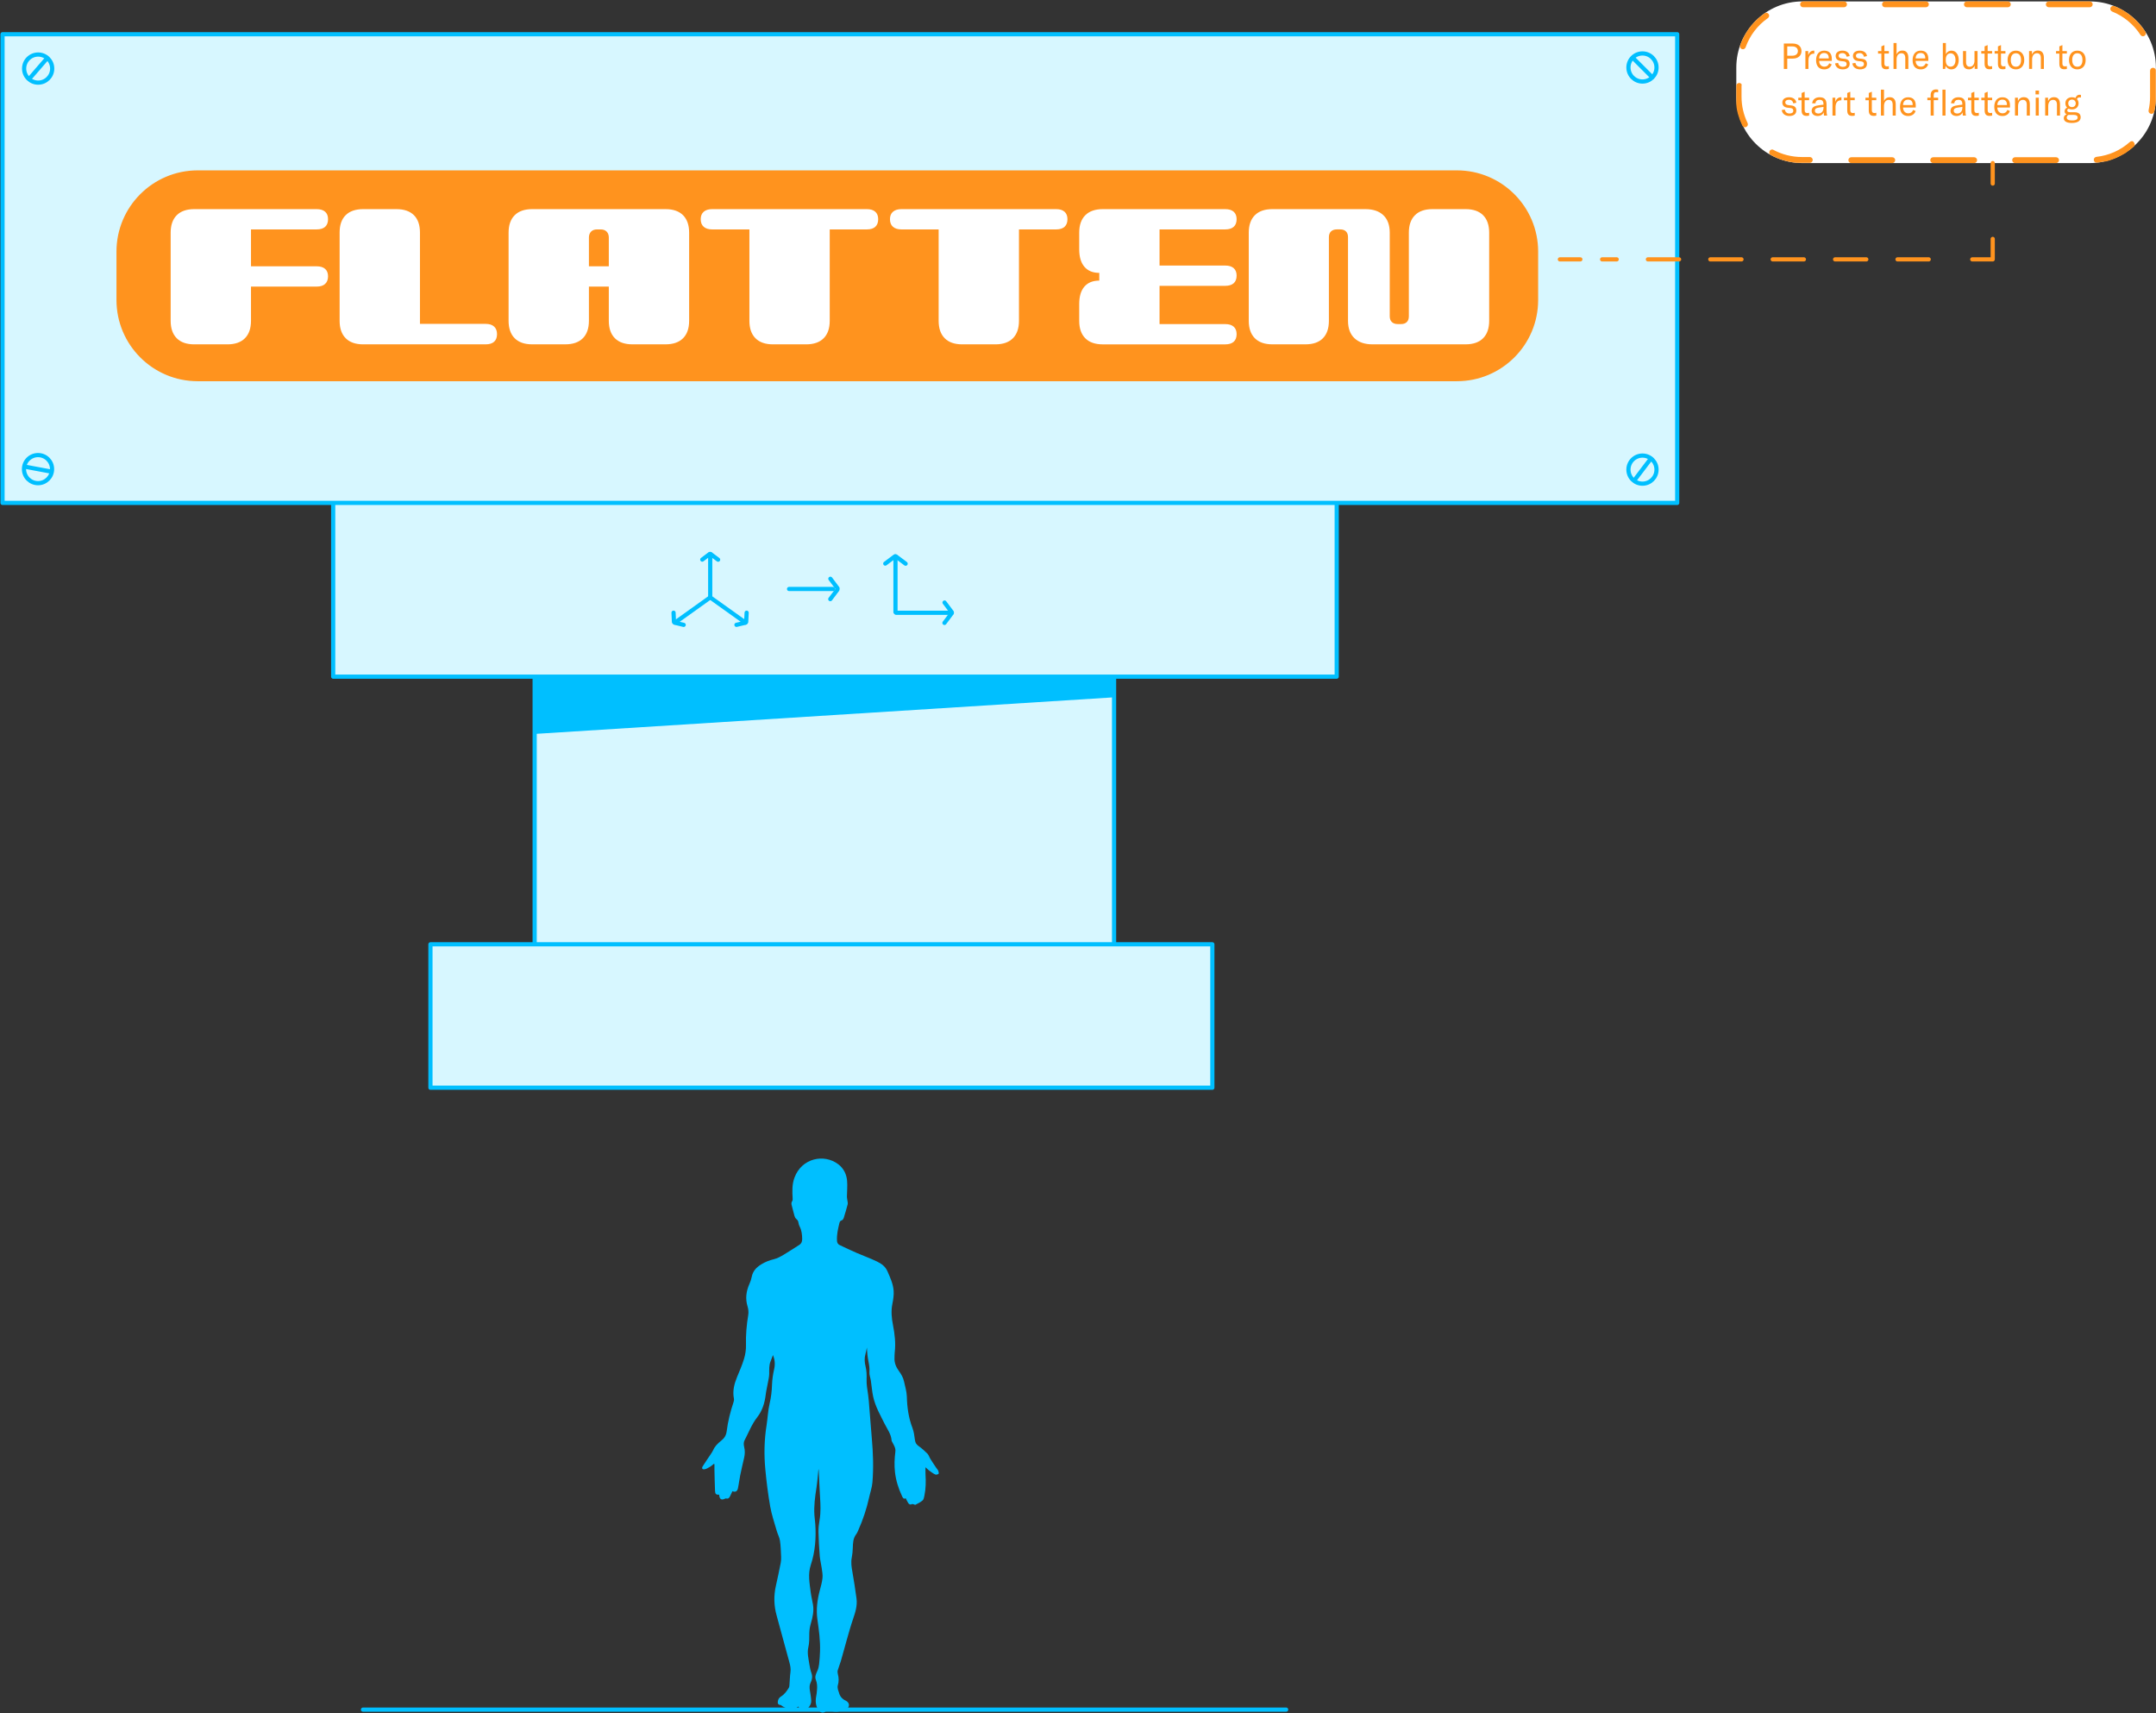 <svg width="1543" height="1226" viewBox="0 0 1543 1226" fill="none" xmlns="http://www.w3.org/2000/svg">
<rect x="0" y="0" width="1543" height="1226" fill="#333333" stroke="none"/>
<g id="comic_seq_2 1">
<path id="bottom line" d="M259.793 1223.34H920.463" stroke="#00BFFF" stroke-width="3" stroke-miterlimit="10" stroke-linecap="round" stroke-linejoin="round"/>
<g id="flattener">
<path id="Vector" d="M797.32 31.417H382.643V687.933H797.32V31.417Z" fill="#D7F7FF" stroke="#00BFFF" stroke-width="3" stroke-miterlimit="10" stroke-linecap="round" stroke-linejoin="round"/>
<path id="Vector_2" d="M867.65 675.706H308.057V778.328H867.65V675.706Z" fill="#D7F7FF" stroke="#00BFFF" stroke-width="3" stroke-miterlimit="10" stroke-linecap="round" stroke-linejoin="round"/>
</g>
<g id="man">
<path id="Vector_3" d="M662.355 1049.91C662.355 1051.99 662.271 1053.5 662.369 1055.01C662.676 1060.14 662.62 1065.26 661.559 1070.32C661.308 1071.49 661.071 1072.96 660.275 1073.65C658.796 1074.95 656.925 1075.82 655.153 1076.75C654.86 1076.91 654.288 1076.5 653.841 1076.4C653.436 1076.32 652.92 1076.15 652.599 1076.32C651.44 1076.92 650.603 1076.43 650.017 1075.54C649.333 1074.49 648.83 1073.32 648.202 1072.1C646.639 1072.97 646.067 1071.64 645.55 1070.53C642.996 1065.1 641.21 1059.46 640.526 1053.46C639.954 1048.53 640.177 1043.64 640.791 1038.76C641.098 1036.33 639.926 1034.49 638.921 1032.52C638.614 1031.9 638.125 1031.29 638.083 1030.66C637.748 1026.14 634.999 1022.64 633.087 1018.8C629.946 1012.47 626.401 1006.32 624.894 999.339C624.085 995.584 623.819 991.718 623.247 987.907C622.94 985.842 622.033 983.748 622.214 981.752C622.452 979.155 622.047 976.769 621.544 974.27C620.888 970.976 620.553 967.626 620.428 964.234C620.093 965.769 619.842 967.319 619.409 968.812C618.558 971.841 618.711 974.745 619.479 977.829C620.204 980.761 620.316 983.915 620.205 986.958C620.051 990.811 620.805 994.51 621.321 998.264C621.754 1001.29 621.921 1004.36 622.172 1007.41C622.773 1014.72 623.303 1022.05 623.945 1029.36C624.866 1039.8 625.243 1050.27 624.378 1060.71C624.071 1064.41 622.773 1068.01 621.977 1071.67C620.218 1079.68 617.609 1087.42 614.287 1094.91C613.84 1095.92 613.421 1096.99 612.751 1097.86C610.504 1100.79 610.435 1104.19 610.323 1107.64C610.253 1109.94 610.044 1112.26 609.597 1114.51C608.899 1117.97 609.416 1121.29 610.03 1124.71C611.16 1131.05 612.109 1137.42 612.975 1143.79C613.701 1149.08 612.054 1154 610.365 1158.94C608.76 1163.61 607.462 1168.39 606.094 1173.15C604.628 1178.27 603.275 1183.42 601.795 1188.54C601.153 1190.76 600.218 1192.91 599.576 1195.13C599.339 1195.94 599.381 1196.95 599.604 1197.77C600.386 1200.6 600.427 1203.37 599.562 1206.2C599.311 1207.04 599.534 1208.06 599.702 1208.98C599.827 1209.69 600.232 1210.36 600.399 1211.07C601.069 1213.84 602.688 1215.74 605.257 1216.92C605.899 1217.21 606.541 1217.72 606.973 1218.28C608.481 1220.27 607.029 1223.08 604.419 1223.52C602.772 1223.8 601.195 1224.57 599.534 1224.74C597.971 1224.91 596.324 1224.72 594.775 1224.42C593.826 1224.24 592.988 1223.57 592.472 1223.3C591.397 1224.11 590.616 1225.07 589.625 1225.34C588.173 1225.74 586.805 1225.09 585.898 1223.82C583.623 1220.68 583.47 1217.19 584.181 1213.53C584.447 1212.15 584.586 1210.72 584.698 1209.33C584.921 1206.8 584.851 1204.36 583.86 1201.92C582.939 1199.64 584.126 1197.53 585.047 1195.41C585.689 1193.96 586.052 1192.33 586.233 1190.74C586.568 1187.69 586.777 1184.64 586.875 1181.58C587.126 1173.89 586.066 1166.34 584.991 1158.73C584 1151.76 584.907 1144.72 586.749 1137.86C587.531 1134.96 588.355 1132.03 588.648 1129.07C588.871 1126.75 588.396 1124.35 588.075 1122.01C587.685 1119.2 586.931 1116.42 586.694 1113.6C586.233 1107.81 585.884 1102 585.759 1096.2C585.703 1093.32 586.08 1090.39 586.568 1087.54C587.489 1082.11 587.238 1076.71 586.889 1071.27C586.498 1065.1 586.275 1058.93 585.982 1052.76C585.954 1052.24 585.926 1051.71 585.759 1051.19C585.298 1055.65 585.005 1060.13 584.321 1064.55C583.302 1071.1 582.409 1077.62 582.869 1084.26C583.009 1086.37 583.344 1088.46 583.484 1090.57C584.14 1100.47 583.414 1110.34 580.301 1119.69C578.068 1126.4 579.394 1132.68 580.176 1139.16C580.553 1142.24 581.348 1145.27 581.851 1148.34C582.59 1152.89 581.599 1157.24 580.329 1161.59C579.659 1163.88 579.227 1166.34 579.199 1168.71C579.157 1172.09 579.296 1175.42 578.501 1178.77C577.552 1182.77 578.613 1186.76 579.213 1190.72C579.548 1192.9 579.966 1195.1 580.72 1197.17C581.599 1199.59 581.223 1201.8 580.19 1203.91C579.31 1205.7 579.283 1207.43 579.562 1209.29C579.939 1211.84 580.455 1214.4 580.581 1216.96C580.72 1219.85 578.292 1223.04 575.556 1224.01C573.504 1224.74 572.597 1224.29 571.899 1222.18C571.802 1221.89 571.648 1221.61 571.425 1221.11C570.894 1221.46 570.42 1221.71 570.001 1222.06C568.787 1223.08 567.545 1223.71 565.981 1222.71C565.702 1222.53 565.27 1222.52 564.921 1222.52C562.632 1222.59 560.803 1221.53 559.031 1220.26C558.947 1220.2 558.877 1220.08 558.794 1220.08C557.524 1220.02 556.588 1219.52 556.63 1218.11C556.686 1216.39 557.37 1214.9 558.891 1213.98C561.39 1212.46 563.05 1210.17 564.516 1207.75C565.06 1206.86 564.977 1205.56 565.074 1204.43C565.298 1201.86 565.312 1199.26 565.688 1196.71C566.079 1194.16 565.577 1191.78 564.921 1189.38C563.009 1182.42 561.11 1175.45 559.212 1168.47C558.096 1164.35 557.007 1160.22 555.849 1156.11C553.839 1149 553.671 1141.87 555.304 1134.65C556.533 1129.25 557.663 1123.83 558.738 1118.4C559.017 1116.97 559.087 1115.46 559.031 1113.99C558.849 1110.14 558.78 1106.26 558.207 1102.46C557.845 1100.06 556.574 1097.83 555.904 1095.46C554.258 1089.68 552.262 1083.95 551.229 1078.08C549.666 1069.2 548.549 1060.23 547.712 1051.24C546.735 1040.8 546.958 1030.34 548.605 1019.94C549.428 1014.74 549.61 1009.39 550.81 1004.28C551.857 999.814 552.373 995.417 552.513 990.867C552.639 987.098 553.211 983.287 554.062 979.602C554.872 976.071 554.481 972.818 553.211 969.608C552.653 971.101 552.108 972.651 551.48 974.158C550.28 977.034 550.559 980.035 550.517 983.05C550.489 985.171 549.945 987.279 549.568 989.387C549.066 992.234 548.354 995.054 548.005 997.929C547.307 1003.82 545.618 1009.39 541.975 1014.05C537.956 1019.19 535.723 1025.23 532.75 1030.89C532.122 1032.09 532.219 1033.91 532.568 1035.31C533.238 1037.96 533.155 1040.52 532.554 1043.14C531.577 1047.36 530.586 1051.57 529.721 1055.8C529.093 1058.9 528.772 1062.05 528.088 1065.14C527.614 1067.29 526.064 1067.92 524.18 1067.04C523.608 1068.27 523.078 1069.52 522.449 1070.74C521.891 1071.82 521.151 1072.68 519.686 1072.23C519.393 1072.15 518.974 1072.31 518.667 1072.48C516.56 1073.57 515.136 1072.84 514.801 1070.47C514.759 1070.16 514.717 1069.86 514.675 1069.55C512.554 1069.68 511.828 1069.12 511.73 1066.83C511.521 1061.82 511.423 1056.81 511.312 1051.79C511.284 1050.43 511.312 1049.07 511.312 1047.7C511.158 1047.64 511.019 1047.55 510.865 1047.48C510 1048.17 509.19 1048.97 508.241 1049.52C506.957 1050.26 505.603 1051.15 504.194 1051.36C502.575 1051.6 502.044 1050.61 502.924 1049.21C504.738 1046.31 506.72 1043.5 508.604 1040.64C509.19 1039.76 509.832 1038.9 510.251 1037.95C511.493 1035.02 513.629 1032.87 516.057 1030.97C518.304 1029.22 519.686 1027.21 520.063 1024.17C520.956 1017.05 522.715 1010.09 524.99 1003.26C525.255 1002.48 525.394 1001.56 525.241 1000.78C524.166 995.347 525.464 990.308 527.502 985.339C529.261 981.054 531.159 976.783 532.485 972.358C533.42 969.217 533.978 965.811 533.88 962.545C533.671 955.273 534.313 948.112 535.499 940.952C535.82 938.997 535.625 936.778 535.025 934.866C533.266 929.185 534.048 923.853 536.42 918.548C537.132 916.971 537.691 915.282 538.012 913.593C538.807 909.448 541.417 906.823 544.823 904.716C547.628 902.985 550.615 901.826 553.853 901.045C556.253 900.472 558.556 899.202 560.72 897.932C564.488 895.727 568.103 893.228 571.829 890.939C573.588 889.864 574.146 888.371 574.104 886.416C574.035 883.373 573.728 880.428 572.304 877.664C571.857 876.785 571.522 875.78 571.411 874.803C571.285 873.7 570.797 873.03 569.973 872.346C569.345 871.816 568.857 870.964 568.619 870.155C567.908 867.74 567.391 865.269 566.707 862.855C566.358 861.626 566.177 860.538 567 859.393C567.293 858.988 567.307 858.304 567.28 857.76C567 852.637 566.749 847.584 568.619 842.587C573.811 828.657 589.792 825.432 599.869 833.054C603.791 836.013 605.857 840.228 606.247 845.002C606.569 848.799 606.136 852.665 606.122 856.504C606.122 857.495 606.443 858.5 606.555 859.491C606.638 860.245 606.848 861.068 606.666 861.766C605.801 865.018 604.866 868.271 603.847 871.481C603.637 872.165 603.037 873.044 602.451 873.212C601.251 873.547 600.972 874.273 600.72 875.305C599.73 879.367 598.808 883.415 599.004 887.659C599.074 889.138 599.548 890.255 600.86 890.883C604.81 892.753 608.76 894.652 612.779 896.397C617.706 898.546 622.801 900.361 627.644 902.692C630.742 904.185 633.603 906.153 635.111 909.643C637.106 914.207 639.228 918.758 639.563 923.741C639.772 926.84 639.242 930.05 638.628 933.135C637.609 938.244 638.125 943.227 639.102 948.224C640.358 954.673 641.126 961.163 640.331 967.752C640.177 969.008 640.247 970.292 640.177 971.548C639.982 975.163 641.28 978.262 643.373 981.11C645.062 983.427 646.458 985.869 647.044 988.745C647.784 992.29 648.914 995.71 649.012 999.437C649.207 1007.03 650.226 1014.5 652.99 1021.7C654.05 1024.46 654.413 1027.54 654.818 1030.51C655.083 1032.39 655.823 1033.61 657.386 1034.72C659.661 1036.33 661.782 1038.19 663.723 1040.17C664.713 1041.17 665.104 1042.75 665.886 1043.99C667.212 1046.13 668.635 1048.21 670.017 1050.29C670.52 1051.03 671.189 1051.68 671.524 1052.49C671.804 1053.16 672.013 1054.39 671.678 1054.64C671.092 1055.1 669.905 1055.38 669.277 1055.07C667.742 1054.33 666.346 1053.27 664.965 1052.26C664.197 1051.67 663.471 1050.92 662.355 1049.91Z" fill="#00BFFF"/>
</g>
<g id="machine">
<g id="Vector_4">
<path d="M238.451 359.852V484.193H956.652V359.852" fill="#D7F7FF"/>
<path d="M238.451 359.852V484.193H956.652V359.852" stroke="#00BFFF" stroke-width="3" stroke-miterlimit="10" stroke-linecap="round" stroke-linejoin="round"/>
</g>
<path id="Vector_5" d="M1200.34 24.489H1.811V359.852H1200.34V24.489Z" fill="#D7F7FF" stroke="#00BFFF" stroke-width="3" stroke-miterlimit="10" stroke-linecap="round" stroke-linejoin="round"/>
<path id="Vector_6" d="M382.643 484.193V525.174L797.306 498.975V484.193H382.643Z" fill="#00BFFF"/>
<g id="Group">
<path id="Vector_7" d="M1175.48 346.089C1181.03 346.089 1185.53 341.589 1185.53 336.039C1185.53 330.489 1181.03 325.989 1175.48 325.989C1169.93 325.989 1165.44 330.489 1165.44 336.039C1165.44 341.589 1169.93 346.089 1175.48 346.089Z" stroke="#00BFFF" stroke-width="3" stroke-miterlimit="10" stroke-linecap="round" stroke-linejoin="round"/>
<path id="Vector_8" d="M1181.36 328.292L1169.61 343.8" stroke="#00BFFF" stroke-width="3" stroke-miterlimit="10" stroke-linecap="round" stroke-linejoin="round"/>
</g>
<g id="Group_2">
<path id="Vector_9" d="M27.213 345.74C32.763 345.74 37.262 341.24 37.262 335.69C37.262 330.139 32.763 325.64 27.213 325.64C21.663 325.64 17.164 330.139 17.164 335.69C17.164 341.24 21.663 345.74 27.213 345.74Z" stroke="#00BFFF" stroke-width="3" stroke-miterlimit="10" stroke-linecap="round" stroke-linejoin="round"/>
<path id="Vector_10" d="M36.774 337.476L17.652 333.903" stroke="#00BFFF" stroke-width="3" stroke-miterlimit="10" stroke-linecap="round" stroke-linejoin="round"/>
</g>
<g id="Group_3">
<path id="Vector_11" d="M27.311 59.12C32.861 59.12 37.36 54.62 37.36 49.07C37.36 43.519 32.861 39.02 27.311 39.02C21.761 39.02 17.262 43.519 17.262 49.07C17.262 54.62 21.761 59.12 27.311 59.12Z" stroke="#00BFFF" stroke-width="3" stroke-miterlimit="10" stroke-linecap="round" stroke-linejoin="round"/>
<path id="Vector_12" d="M20.947 56.426L33.662 41.714" stroke="#00BFFF" stroke-width="3" stroke-miterlimit="10" stroke-linecap="round" stroke-linejoin="round"/>
</g>
<g id="Group_4">
<path id="Vector_13" d="M508.285 396.353V427.424" stroke="#00BFFF" stroke-width="3" stroke-miterlimit="10" stroke-linecap="round" stroke-linejoin="round"/>
<path id="Vector_14" d="M533.464 445.486L508.285 427.494" stroke="#00BFFF" stroke-width="3" stroke-miterlimit="10" stroke-linecap="round" stroke-linejoin="round"/>
<path id="Vector_15" d="M483.105 445.486L508.284 427.494" stroke="#00BFFF" stroke-width="3" stroke-miterlimit="10" stroke-linecap="round" stroke-linejoin="round"/>
<g id="Group_5">
<path id="Vector_16" d="M502.59 400.429L507.893 396.451" stroke="#00BFFF" stroke-width="3" stroke-miterlimit="10" stroke-linecap="round" stroke-linejoin="round"/>
<path id="Vector_17" d="M513.937 400.485L508.633 396.507" stroke="#00BFFF" stroke-width="3" stroke-miterlimit="10" stroke-linecap="round" stroke-linejoin="round"/>
</g>
<path id="Vector_18" d="M640.875 398.056V437.977" stroke="#00BFFF" stroke-width="3" stroke-miterlimit="10" stroke-linecap="round" stroke-linejoin="round"/>
<g id="Group_6">
<path id="Vector_19" d="M633.562 403.29L640.374 398.182" stroke="#00BFFF" stroke-width="3" stroke-miterlimit="10" stroke-linecap="round" stroke-linejoin="round"/>
<path id="Vector_20" d="M648.133 403.36L641.322 398.251" stroke="#00BFFF" stroke-width="3" stroke-miterlimit="10" stroke-linecap="round" stroke-linejoin="round"/>
</g>
<path id="Vector_21" d="M596.13 421.45H564.713" stroke="#00BFFF" stroke-width="3" stroke-miterlimit="10" stroke-linecap="round" stroke-linejoin="round"/>
<g id="Group_7">
<path id="Vector_22" d="M594.285 414.136L599.393 420.948" stroke="#00BFFF" stroke-width="3" stroke-miterlimit="10" stroke-linecap="round" stroke-linejoin="round"/>
<path id="Vector_23" d="M594.217 428.708L599.325 421.897" stroke="#00BFFF" stroke-width="3" stroke-miterlimit="10" stroke-linecap="round" stroke-linejoin="round"/>
</g>
<path id="Vector_24" d="M681.24 438.479H641.309" stroke="#00BFFF" stroke-width="3" stroke-miterlimit="10" stroke-linecap="round" stroke-linejoin="round"/>
<g id="Group_8">
<path id="Vector_25" d="M675.99 431.151L681.099 437.963" stroke="#00BFFF" stroke-width="3" stroke-miterlimit="10" stroke-linecap="round" stroke-linejoin="round"/>
<path id="Vector_26" d="M675.922 445.738L681.03 438.926" stroke="#00BFFF" stroke-width="3" stroke-miterlimit="10" stroke-linecap="round" stroke-linejoin="round"/>
</g>
<g id="Group_9">
<path id="Vector_27" d="M534.357 438.424L534.021 445.04" stroke="#00BFFF" stroke-width="3" stroke-miterlimit="10" stroke-linecap="round" stroke-linejoin="round"/>
<path id="Vector_28" d="M527.057 447.106L533.505 445.584" stroke="#00BFFF" stroke-width="3" stroke-miterlimit="10" stroke-linecap="round" stroke-linejoin="round"/>
</g>
<g id="Group_10">
<path id="Vector_29" d="M482.045 438.409L482.338 445.026" stroke="#00BFFF" stroke-width="3" stroke-miterlimit="10" stroke-linecap="round" stroke-linejoin="round"/>
<path id="Vector_30" d="M489.29 447.133L482.855 445.57" stroke="#00BFFF" stroke-width="3" stroke-miterlimit="10" stroke-linecap="round" stroke-linejoin="round"/>
</g>
</g>
<path id="Vector_31" d="M1042.68 271.286H141.493C110.215 271.286 84.856 245.924 84.856 214.644V180.055C84.856 148.774 110.215 123.412 141.493 123.412H1042.68C1073.96 123.412 1099.32 148.774 1099.32 180.055V214.644C1099.32 245.924 1073.96 271.286 1042.68 271.286Z" fill="white" stroke="#FF931E" stroke-width="3" stroke-miterlimit="10" stroke-linecap="round" stroke-linejoin="round"/>
</g>
<g id="speech-bubble">
<g id="Group_11">
<path id="Vector_32" d="M1495.59 116.696H1289.99C1263.83 116.696 1242.63 95.493 1242.63 69.335V48.37C1242.63 22.212 1263.83 1.009 1289.99 1.009H1495.59C1521.74 1.009 1542.94 22.212 1542.94 48.37V69.335C1542.94 95.479 1521.74 116.696 1495.59 116.696Z" fill="white"/>
<path id="Vector_33" d="M1495.59 0.997H1466.28C1465.12 0.997 1464.19 1.932 1464.19 3.091C1464.19 4.249 1465.12 5.185 1466.28 5.185H1495.59C1496.75 5.185 1497.68 4.249 1497.68 3.091C1497.68 1.932 1496.73 0.997 1495.59 0.997ZM1436.97 0.997H1407.66C1406.5 0.997 1405.57 1.932 1405.57 3.091C1405.57 4.249 1406.5 5.185 1407.66 5.185H1436.97C1438.13 5.185 1439.06 4.249 1439.06 3.091C1439.06 1.932 1438.12 0.997 1436.97 0.997ZM1378.35 0.997H1349.04C1347.88 0.997 1346.95 1.932 1346.95 3.091C1346.95 4.249 1347.88 5.185 1349.04 5.185H1378.35C1379.51 5.185 1380.44 4.249 1380.44 3.091C1380.44 1.932 1379.5 0.997 1378.35 0.997ZM1319.73 0.997H1290.42C1289.26 0.997 1288.33 1.932 1288.33 3.091C1288.33 4.249 1289.26 5.185 1290.42 5.185H1319.73C1320.89 5.185 1321.83 4.249 1321.83 3.091C1321.83 1.932 1320.88 0.997 1319.73 0.997ZM1264.06 9.149C1263.65 9.149 1263.23 9.274 1262.87 9.526C1260.58 11.131 1258.43 12.931 1256.46 14.9C1256.23 15.137 1255.98 15.388 1255.74 15.639C1255.71 15.667 1255.7 15.695 1255.67 15.709C1255.65 15.723 1255.65 15.723 1255.64 15.737C1255.61 15.765 1255.57 15.807 1255.54 15.835C1255.45 15.932 1255.35 16.044 1255.25 16.142C1250.92 20.804 1247.53 26.331 1245.35 32.445C1244.96 33.534 1245.54 34.734 1246.62 35.111C1246.86 35.195 1247.1 35.237 1247.32 35.237C1248.19 35.237 1248.98 34.706 1249.29 33.841C1252.32 25.354 1257.83 18.124 1265.26 12.931C1266.21 12.275 1266.43 10.963 1265.77 10.014C1265.37 9.456 1264.73 9.149 1264.06 9.149ZM1244.71 59.357C1243.55 59.357 1242.62 60.292 1242.62 61.451V69.323C1242.62 69.337 1242.62 69.351 1242.62 69.365V69.379C1242.62 69.393 1242.62 69.393 1242.62 69.407V69.421C1242.62 69.435 1242.62 69.435 1242.62 69.449V69.463C1242.62 69.477 1242.62 69.477 1242.62 69.491V69.505C1242.62 69.519 1242.62 69.519 1242.62 69.532V69.546C1242.62 69.56 1242.62 69.56 1242.62 69.574V69.588C1242.62 69.602 1242.62 69.616 1242.62 69.63C1242.62 69.644 1242.62 69.658 1242.62 69.672V69.686C1242.62 69.7 1242.62 69.7 1242.62 69.714V69.728C1242.62 69.742 1242.62 69.742 1242.62 69.756V69.77C1242.62 69.784 1242.62 69.784 1242.62 69.798V69.812C1242.62 69.826 1242.62 69.826 1242.62 69.84V69.854C1242.62 69.868 1242.62 69.868 1242.62 69.882V69.895C1242.62 69.909 1242.62 69.909 1242.62 69.923C1242.62 69.923 1242.62 69.923 1242.62 69.937C1242.62 69.951 1242.62 69.965 1242.62 69.979C1242.62 69.993 1242.62 70.007 1242.62 70.021V70.035C1242.62 70.049 1242.62 70.049 1242.62 70.063V70.077C1242.62 70.091 1242.62 70.091 1242.62 70.105V70.119C1242.62 70.133 1242.62 70.133 1242.62 70.147V70.161C1242.62 70.175 1242.62 70.175 1242.62 70.189V70.203C1242.62 70.216 1242.62 70.216 1242.62 70.23V70.244C1242.62 70.258 1242.62 70.272 1242.62 70.286C1242.62 70.3 1242.62 70.314 1242.62 70.328V70.342C1242.62 70.356 1242.62 70.356 1242.62 70.37V70.384C1242.62 70.398 1242.62 70.398 1242.62 70.412V70.426C1242.62 70.44 1242.62 70.44 1242.62 70.454V70.468C1242.62 70.482 1242.62 70.482 1242.62 70.496V70.51C1242.62 70.524 1242.62 70.523 1242.62 70.537V70.552C1242.62 70.565 1242.62 70.565 1242.62 70.579C1242.62 70.579 1242.62 70.579 1242.62 70.593C1242.62 70.607 1242.62 70.621 1242.62 70.635V70.649C1242.62 70.663 1242.62 70.663 1242.62 70.677V70.691C1242.62 70.705 1242.62 70.705 1242.62 70.719V70.733C1242.62 70.747 1242.62 70.747 1242.62 70.761V70.775C1242.62 70.789 1242.62 70.789 1242.62 70.803V70.817C1242.62 70.831 1242.62 70.831 1242.62 70.845V70.859C1242.62 70.873 1242.62 70.873 1242.62 70.886V70.9C1242.62 70.914 1242.62 70.928 1242.62 70.942C1242.62 70.956 1242.62 70.97 1242.62 70.97V70.984C1242.62 70.998 1242.62 70.998 1242.62 71.012V71.026C1242.62 71.04 1242.62 71.04 1242.62 71.054V71.068C1242.62 71.082 1242.62 71.082 1242.62 71.096V71.11C1242.62 71.124 1242.62 71.124 1242.62 71.138V71.152C1242.62 71.166 1242.62 71.166 1242.62 71.18V71.194C1242.62 71.207 1242.62 71.207 1242.62 71.221V71.235C1242.62 71.249 1242.62 71.263 1242.62 71.263V71.277C1242.62 71.291 1242.62 71.291 1242.62 71.305V71.319C1242.62 71.333 1242.62 71.333 1242.62 71.347C1242.62 71.361 1242.62 71.361 1242.62 71.361V71.375V71.389C1242.62 71.403 1242.62 71.403 1242.62 71.417V71.431C1242.62 71.445 1242.62 71.445 1242.62 71.459V71.473C1242.62 71.487 1242.62 71.487 1242.62 71.501V71.515C1242.62 71.529 1242.62 71.543 1242.62 71.556V71.57C1242.62 71.584 1242.62 71.584 1242.62 71.598V71.612C1242.62 71.626 1242.62 71.626 1242.62 71.64V71.654C1242.62 71.668 1242.62 71.668 1242.62 71.682V71.696C1242.62 71.71 1242.62 71.71 1242.62 71.724V71.738C1242.62 71.752 1242.62 71.752 1242.62 71.766V71.78C1242.62 71.794 1242.62 71.794 1242.62 71.808V71.822C1242.62 71.836 1242.62 71.836 1242.62 71.85C1242.62 71.864 1242.62 71.864 1242.62 71.877C1242.62 71.891 1242.62 71.891 1242.62 71.905C1242.62 71.919 1242.62 71.919 1242.62 71.933V71.947V71.961V71.975C1242.62 71.989 1242.62 71.989 1242.62 72.003V72.017C1242.62 72.017 1242.62 72.031 1242.62 72.045V72.059C1242.62 72.059 1242.62 72.073 1242.62 72.087V72.101C1242.62 72.115 1242.62 72.115 1242.62 72.129V72.143C1242.62 72.157 1242.62 72.171 1242.62 72.185C1242.62 72.198 1242.62 72.199 1242.62 72.213C1242.62 72.227 1242.62 72.227 1242.62 72.24V72.254C1242.62 72.254 1242.62 72.268 1242.62 72.282V72.296C1242.62 72.31 1242.62 72.31 1242.62 72.324V72.338V72.352V72.366C1242.62 72.38 1242.62 72.38 1242.62 72.38V72.394C1242.62 72.394 1242.62 72.408 1242.62 72.422V72.436V72.45C1242.62 72.464 1242.62 72.478 1242.62 72.492V72.506C1242.62 72.52 1242.62 72.52 1242.62 72.534C1242.62 72.534 1242.62 72.547 1242.62 72.561V72.575C1242.62 72.589 1242.62 72.589 1242.62 72.603V72.617C1242.62 72.617 1242.62 72.631 1242.62 72.645V72.659C1242.62 72.673 1242.62 72.673 1242.62 72.687V72.701C1242.62 72.715 1242.62 72.715 1242.62 72.729V72.743C1242.62 72.757 1242.62 72.757 1242.62 72.771C1242.62 72.771 1242.62 72.771 1242.62 72.785C1242.62 72.799 1242.62 72.827 1242.62 72.841V72.855C1242.62 72.868 1242.62 72.868 1242.62 72.882V72.897C1242.62 72.91 1242.62 72.91 1242.62 72.924V72.938C1242.62 72.952 1242.62 72.952 1242.62 72.966V72.98C1242.62 72.994 1242.62 72.994 1242.62 73.008V73.022C1242.62 73.036 1242.62 73.036 1242.62 73.05V73.064C1242.62 73.078 1242.62 73.078 1242.62 73.092V73.106C1242.62 73.12 1242.62 73.148 1242.62 73.162C1242.62 73.162 1242.62 73.162 1242.62 73.176C1242.62 73.19 1242.62 73.19 1242.62 73.204V73.218C1242.62 73.218 1242.62 73.231 1242.62 73.245V73.259C1242.62 73.273 1242.62 73.273 1242.62 73.287V73.301C1242.62 73.301 1242.62 73.315 1242.62 73.329V73.343C1242.62 73.357 1242.62 73.357 1242.62 73.371V73.385C1242.62 73.399 1242.62 73.399 1242.62 73.413V73.427C1242.62 73.455 1242.62 73.483 1242.63 73.525C1242.63 73.525 1242.63 73.525 1242.63 73.538C1242.63 73.552 1242.63 73.552 1242.63 73.567V73.58C1242.63 73.594 1242.63 73.594 1242.63 73.608V73.622C1242.63 73.636 1242.63 73.636 1242.63 73.65V73.664C1242.63 73.678 1242.63 73.678 1242.63 73.692V73.706C1242.63 73.72 1242.63 73.72 1242.63 73.734V73.748C1242.63 73.762 1242.63 73.762 1242.63 73.776C1242.63 73.776 1242.63 73.776 1242.63 73.79C1242.63 73.818 1242.63 73.832 1242.63 73.86C1242.63 73.874 1242.63 73.874 1242.63 73.888V73.901C1242.63 73.915 1242.63 73.915 1242.63 73.929V73.943C1242.63 73.957 1242.63 73.957 1242.63 73.971V73.985C1242.63 73.999 1242.63 73.999 1242.63 74.013V74.027C1242.63 74.041 1242.63 74.041 1242.63 74.055V74.069C1242.63 74.083 1242.63 74.083 1242.63 74.097C1242.63 74.097 1242.63 74.097 1242.63 74.111C1242.63 74.139 1242.63 74.181 1242.65 74.209C1242.65 74.209 1242.65 74.209 1242.65 74.222C1242.65 74.237 1242.65 74.237 1242.65 74.25V74.264C1242.65 74.278 1242.65 74.278 1242.65 74.292V74.306C1242.65 74.32 1242.65 74.32 1242.65 74.334V74.348C1242.65 74.362 1242.65 74.362 1242.65 74.376V74.39C1242.65 74.404 1242.65 74.404 1242.65 74.418C1242.65 74.418 1242.65 74.418 1242.65 74.432C1242.65 74.46 1242.66 74.502 1242.66 74.53C1242.66 74.544 1242.66 74.543 1242.66 74.558C1242.66 74.558 1242.66 74.558 1242.66 74.572C1242.66 74.585 1242.66 74.585 1242.66 74.599C1242.66 74.599 1242.66 74.599 1242.66 74.613C1242.66 74.627 1242.66 74.627 1242.66 74.641V74.655C1242.66 74.669 1242.66 74.669 1242.66 74.683C1242.66 74.683 1242.66 74.683 1242.66 74.697C1242.66 74.711 1242.66 74.711 1242.66 74.725C1242.66 74.725 1242.66 74.725 1242.66 74.739C1242.66 74.781 1242.67 74.837 1242.67 74.879C1242.67 74.892 1242.67 74.892 1242.67 74.906C1242.67 74.906 1242.67 74.906 1242.67 74.92C1242.67 74.934 1242.67 74.934 1242.67 74.948C1242.67 74.948 1242.67 74.948 1242.67 74.962C1242.67 74.976 1242.67 74.976 1242.67 74.99C1242.67 74.99 1242.67 74.99 1242.67 75.004C1242.67 75.018 1242.67 75.018 1242.67 75.032C1242.67 75.032 1242.67 75.032 1242.67 75.046C1242.67 75.088 1242.69 75.144 1242.69 75.186C1242.69 75.2 1242.69 75.2 1242.69 75.213C1242.69 75.213 1242.69 75.214 1242.69 75.228C1242.69 75.242 1242.69 75.242 1242.69 75.255C1242.69 75.255 1242.69 75.255 1242.69 75.269C1242.69 75.283 1242.69 75.283 1242.69 75.297C1242.69 75.297 1242.69 75.297 1242.69 75.311C1242.69 75.325 1242.69 75.325 1242.69 75.339C1242.69 75.339 1242.69 75.339 1242.69 75.353C1242.69 75.367 1242.69 75.367 1242.69 75.381C1242.69 75.423 1242.7 75.479 1242.7 75.521C1242.7 75.535 1242.7 75.535 1242.7 75.549C1242.7 75.549 1242.7 75.549 1242.7 75.562C1242.7 75.576 1242.7 75.576 1242.7 75.59C1242.7 75.59 1242.7 75.59 1242.7 75.604C1242.7 75.618 1242.7 75.632 1242.7 75.632C1242.7 75.646 1242.7 75.66 1242.7 75.66C1242.72 75.716 1242.72 75.786 1242.73 75.842C1242.73 75.856 1242.73 75.856 1242.73 75.87C1242.73 75.884 1242.73 75.897 1242.73 75.897C1242.73 75.912 1242.73 75.925 1242.73 75.925C1242.74 75.981 1242.74 76.051 1242.76 76.107C1242.76 76.121 1242.76 76.135 1242.76 76.135C1242.76 76.149 1242.76 76.163 1242.76 76.163C1242.76 76.177 1242.76 76.191 1242.76 76.191C1242.77 76.246 1242.77 76.316 1242.79 76.372C1242.79 76.386 1242.79 76.4 1242.79 76.4C1242.79 76.414 1242.79 76.414 1242.79 76.428C1242.79 76.428 1242.79 76.428 1242.79 76.442C1242.79 76.456 1242.79 76.456 1242.79 76.47C1242.79 76.484 1242.79 76.498 1242.79 76.498C1242.8 76.554 1242.8 76.623 1242.81 76.679C1242.81 76.693 1242.81 76.707 1242.81 76.707C1242.81 76.721 1242.81 76.735 1242.81 76.735C1242.81 76.749 1242.81 76.763 1242.81 76.763C1242.83 76.819 1242.83 76.888 1242.84 76.944C1242.84 76.958 1242.84 76.972 1242.84 76.972C1242.84 76.986 1242.84 76.986 1242.84 77C1242.84 77.014 1242.84 77.028 1242.84 77.028C1242.86 77.098 1242.87 77.168 1242.88 77.251C1242.88 77.265 1242.88 77.279 1242.88 77.293C1242.9 77.391 1242.91 77.489 1242.94 77.587C1242.94 77.6 1242.94 77.614 1242.94 77.614C1242.95 77.712 1242.97 77.81 1243 77.907C1243.01 78.005 1243.04 78.103 1243.05 78.201C1243.09 78.424 1243.14 78.633 1243.18 78.857C1243.23 79.15 1243.3 79.429 1243.36 79.722C1243.39 79.82 1243.4 79.918 1243.43 80.015C1243.53 80.406 1243.61 80.797 1243.72 81.188C1243.72 81.202 1243.72 81.216 1243.74 81.216C1243.76 81.313 1243.79 81.397 1243.81 81.495C1243.83 81.606 1243.86 81.704 1243.89 81.816C1243.92 81.9 1243.93 81.983 1243.96 82.067C1243.96 82.081 1243.96 82.095 1243.97 82.095C1243.97 82.109 1243.97 82.123 1243.99 82.123C1244 82.193 1244.03 82.263 1244.04 82.332C1244.04 82.346 1244.04 82.36 1244.06 82.36C1244.06 82.374 1244.06 82.388 1244.07 82.388C1244.08 82.458 1244.11 82.528 1244.13 82.597C1244.13 82.612 1244.13 82.625 1244.14 82.625C1244.14 82.639 1244.14 82.653 1244.15 82.653C1244.17 82.723 1244.2 82.793 1244.21 82.863C1244.21 82.877 1244.21 82.891 1244.22 82.891C1244.22 82.905 1244.22 82.905 1244.24 82.918C1244.24 82.933 1244.24 82.933 1244.25 82.947C1244.25 82.96 1244.25 82.974 1244.27 82.974C1244.28 83.016 1244.29 83.072 1244.31 83.114C1244.31 83.128 1244.31 83.128 1244.32 83.142C1244.32 83.156 1244.32 83.156 1244.34 83.17C1244.34 83.17 1244.34 83.17 1244.34 83.184C1244.34 83.198 1244.34 83.198 1244.35 83.212C1244.35 83.212 1244.35 83.212 1244.35 83.226C1244.35 83.24 1244.35 83.24 1244.36 83.254C1244.36 83.267 1244.36 83.267 1244.38 83.281C1244.39 83.309 1244.41 83.351 1244.41 83.379C1244.41 83.393 1244.41 83.393 1244.42 83.407C1244.42 83.407 1244.42 83.407 1244.42 83.421C1244.42 83.435 1244.42 83.435 1244.43 83.449C1244.43 83.449 1244.43 83.449 1244.43 83.463C1244.43 83.477 1244.43 83.477 1244.45 83.491C1244.45 83.491 1244.45 83.491 1244.45 83.505C1244.45 83.519 1244.45 83.519 1244.46 83.533C1244.46 83.533 1244.46 83.533 1244.46 83.547C1244.46 83.561 1244.46 83.561 1244.48 83.575C1244.49 83.603 1244.49 83.644 1244.5 83.672C1244.5 83.686 1244.5 83.686 1244.52 83.7C1244.52 83.7 1244.52 83.7 1244.52 83.714C1244.52 83.728 1244.52 83.728 1244.53 83.742V83.756C1244.53 83.77 1244.53 83.77 1244.55 83.784V83.798C1244.55 83.812 1244.55 83.812 1244.56 83.826V83.84C1244.56 83.854 1244.56 83.854 1244.57 83.868C1244.57 83.868 1244.57 83.868 1244.57 83.882C1244.59 83.924 1244.6 83.965 1244.61 84.007C1244.61 84.007 1244.61 84.007 1244.61 84.021C1244.61 84.035 1244.61 84.035 1244.63 84.049V84.063C1244.63 84.077 1244.63 84.077 1244.64 84.091V84.105C1244.64 84.119 1244.64 84.119 1244.66 84.133V84.147C1244.66 84.161 1244.66 84.161 1244.67 84.175V84.189C1244.67 84.203 1244.67 84.203 1244.68 84.217V84.231C1244.7 84.258 1244.7 84.287 1244.71 84.314C1244.71 84.314 1244.71 84.314 1244.71 84.328C1244.71 84.342 1244.71 84.342 1244.73 84.356V84.37C1244.73 84.384 1244.73 84.384 1244.74 84.384V84.398C1244.74 84.412 1244.74 84.412 1244.75 84.426V84.44C1244.75 84.454 1244.75 84.454 1244.77 84.454V84.468V84.482V84.496C1244.77 84.51 1244.77 84.51 1244.77 84.51V84.524C1244.77 84.538 1244.78 84.552 1244.78 84.566V84.58C1244.78 84.594 1244.78 84.594 1244.8 84.594V84.608V84.621V84.635C1244.8 84.649 1244.8 84.649 1244.8 84.649V84.663C1244.8 84.677 1244.8 84.677 1244.8 84.677V84.691V84.705V84.719C1244.8 84.733 1244.8 84.733 1244.8 84.733V84.747C1244.8 84.761 1244.8 84.761 1244.81 84.775C1244.81 84.789 1244.81 84.789 1244.82 84.803V84.817C1244.82 84.817 1244.82 84.831 1244.84 84.831V84.845C1244.84 84.845 1244.84 84.859 1244.85 84.859V84.873C1244.85 84.873 1244.85 84.887 1244.87 84.887V84.901C1244.87 84.901 1244.87 84.915 1244.88 84.915V84.928C1244.88 84.942 1244.88 84.942 1244.89 84.957V84.97C1244.89 84.984 1244.89 84.984 1244.91 84.998V85.012C1244.91 85.026 1244.92 85.04 1244.92 85.054V85.068C1244.92 85.082 1244.92 85.082 1244.94 85.096V85.11C1244.94 85.11 1244.94 85.124 1244.95 85.124V85.138C1244.95 85.138 1244.95 85.152 1244.96 85.152V85.166C1244.96 85.166 1244.96 85.18 1244.98 85.18V85.194C1244.98 85.208 1244.98 85.208 1244.99 85.222V85.236C1244.99 85.25 1244.99 85.25 1245.01 85.264C1245.01 85.264 1245.01 85.263 1245.01 85.278C1245.02 85.305 1245.02 85.333 1245.03 85.347C1245.03 85.347 1245.03 85.347 1245.03 85.361C1245.03 85.375 1245.05 85.375 1245.05 85.389V85.403C1245.05 85.417 1245.05 85.417 1245.06 85.431V85.445C1245.06 85.459 1245.06 85.459 1245.08 85.473C1245.08 85.473 1245.08 85.473 1245.08 85.487C1245.08 85.501 1245.08 85.501 1245.09 85.515C1245.09 85.515 1245.09 85.515 1245.09 85.529C1245.09 85.543 1245.1 85.543 1245.1 85.557C1245.1 85.557 1245.1 85.557 1245.1 85.571C1245.12 85.612 1245.13 85.64 1245.15 85.682C1245.15 85.682 1245.15 85.682 1245.15 85.696C1245.15 85.71 1245.15 85.71 1245.16 85.724V85.738C1245.16 85.752 1245.16 85.752 1245.17 85.766C1245.17 85.766 1245.17 85.766 1245.17 85.78C1245.17 85.794 1245.19 85.794 1245.19 85.808C1245.19 85.808 1245.19 85.808 1245.19 85.822C1245.19 85.836 1245.2 85.85 1245.2 85.85C1245.22 85.892 1245.23 85.92 1245.24 85.962C1245.24 85.975 1245.26 85.989 1245.26 85.989C1245.26 86.003 1245.27 86.017 1245.27 86.017C1245.27 86.031 1245.28 86.045 1245.28 86.045C1245.28 86.059 1245.3 86.073 1245.3 86.073C1245.31 86.129 1245.34 86.171 1245.35 86.227C1245.35 86.241 1245.37 86.255 1245.37 86.269C1245.37 86.282 1245.38 86.296 1245.38 86.296C1245.38 86.31 1245.4 86.324 1245.4 86.324C1245.87 87.539 1246.39 88.725 1246.95 89.884C1247.31 90.624 1248.05 91.056 1248.83 91.056C1249.14 91.056 1249.44 90.987 1249.75 90.847C1250.78 90.344 1251.22 89.088 1250.71 88.041C1247.84 82.137 1246.37 75.786 1246.37 69.156V61.283C1246.81 60.292 1245.87 59.357 1244.71 59.357ZM1268.3 106.983C1267.56 106.983 1266.85 107.374 1266.46 108.071C1265.9 109.09 1266.28 110.361 1267.28 110.905C1272.88 113.962 1279.16 115.93 1285.84 116.502C1285.9 116.502 1285.97 116.516 1286.03 116.516C1286.08 116.516 1286.15 116.53 1286.21 116.53C1286.23 116.53 1286.25 116.53 1286.28 116.53C1286.29 116.53 1286.3 116.53 1286.32 116.53C1286.35 116.53 1286.36 116.53 1286.39 116.53C1286.42 116.53 1286.43 116.53 1286.46 116.53C1286.5 116.53 1286.53 116.53 1286.57 116.544C1286.6 116.544 1286.61 116.544 1286.64 116.544C1286.67 116.544 1286.7 116.544 1286.71 116.544C1286.72 116.544 1286.74 116.544 1286.75 116.544C1286.78 116.544 1286.79 116.544 1286.82 116.544C1286.85 116.544 1286.86 116.544 1286.89 116.544C1286.9 116.544 1286.92 116.544 1286.93 116.544C1286.96 116.544 1286.97 116.544 1287 116.544C1287.03 116.544 1287.04 116.544 1287.07 116.544C1287.09 116.544 1287.1 116.544 1287.11 116.544C1287.14 116.544 1287.16 116.544 1287.18 116.544C1287.21 116.544 1287.23 116.544 1287.25 116.544C1287.27 116.544 1287.28 116.544 1287.3 116.544C1287.31 116.544 1287.32 116.544 1287.34 116.544C1287.35 116.544 1287.37 116.544 1287.38 116.544C1287.41 116.544 1287.42 116.544 1287.45 116.544C1287.46 116.544 1287.48 116.544 1287.49 116.544C1287.5 116.544 1287.5 116.544 1287.52 116.544C1287.53 116.544 1287.55 116.544 1287.56 116.544C1287.59 116.544 1287.6 116.544 1287.63 116.544C1287.66 116.544 1287.67 116.544 1287.7 116.544C1287.71 116.544 1287.73 116.544 1287.74 116.544C1287.76 116.544 1287.77 116.544 1287.77 116.544C1287.78 116.544 1287.8 116.544 1287.81 116.544C1287.83 116.544 1287.84 116.544 1287.85 116.544C1287.87 116.544 1287.88 116.544 1287.9 116.544C1287.91 116.544 1287.92 116.544 1287.92 116.544C1287.94 116.544 1287.95 116.544 1287.95 116.544C1287.97 116.544 1287.98 116.544 1287.99 116.544C1288.02 116.544 1288.04 116.544 1288.06 116.544C1288.08 116.544 1288.09 116.544 1288.09 116.544C1288.11 116.544 1288.12 116.544 1288.12 116.544C1288.13 116.544 1288.15 116.544 1288.15 116.544C1288.17 116.544 1288.19 116.544 1288.22 116.544C1288.23 116.544 1288.24 116.544 1288.24 116.544C1288.26 116.544 1288.27 116.544 1288.27 116.544C1288.29 116.544 1288.3 116.544 1288.31 116.544C1288.34 116.544 1288.36 116.544 1288.38 116.544C1288.4 116.544 1288.41 116.544 1288.41 116.544C1288.43 116.544 1288.44 116.544 1288.44 116.544C1288.45 116.544 1288.47 116.544 1288.47 116.544C1288.48 116.544 1288.5 116.544 1288.5 116.544C1288.51 116.544 1288.52 116.544 1288.52 116.544C1288.52 116.544 1288.52 116.544 1288.54 116.544C1288.55 116.544 1288.57 116.544 1288.57 116.544C1288.58 116.544 1288.59 116.544 1288.59 116.544C1288.61 116.544 1288.62 116.544 1288.62 116.544C1288.64 116.544 1288.65 116.544 1288.65 116.544C1288.66 116.544 1288.68 116.544 1288.68 116.544C1288.68 116.544 1288.68 116.544 1288.69 116.544C1288.72 116.544 1288.73 116.544 1288.76 116.544C1288.77 116.544 1288.79 116.544 1288.79 116.544C1288.8 116.544 1288.82 116.544 1288.82 116.544C1288.83 116.544 1288.84 116.544 1288.84 116.544C1288.87 116.544 1288.89 116.544 1288.91 116.544C1288.93 116.544 1288.94 116.544 1288.94 116.544C1288.96 116.544 1288.97 116.544 1288.97 116.544C1288.98 116.544 1289 116.544 1289 116.544C1289.01 116.544 1289.03 116.544 1289.03 116.544C1289.04 116.544 1289.05 116.544 1289.05 116.544C1289.05 116.544 1289.05 116.544 1289.07 116.544C1289.08 116.544 1289.1 116.544 1289.1 116.544C1289.11 116.544 1289.12 116.544 1289.12 116.544C1289.14 116.544 1289.15 116.544 1289.15 116.544C1289.17 116.544 1289.18 116.544 1289.18 116.544C1289.19 116.544 1289.21 116.544 1289.21 116.544C1289.22 116.544 1289.24 116.544 1289.25 116.544C1289.26 116.544 1289.28 116.544 1289.28 116.544C1289.29 116.544 1289.31 116.544 1289.31 116.544C1289.31 116.544 1289.31 116.544 1289.32 116.544C1289.33 116.544 1289.33 116.544 1289.35 116.544C1289.36 116.544 1289.38 116.544 1289.38 116.544C1289.38 116.544 1289.38 116.544 1289.39 116.544C1289.4 116.544 1289.42 116.544 1289.42 116.544C1289.43 116.544 1289.44 116.544 1289.44 116.544C1289.44 116.544 1289.44 116.544 1289.46 116.544C1289.47 116.544 1289.49 116.544 1289.49 116.544C1289.5 116.544 1289.51 116.544 1289.51 116.544C1289.53 116.544 1289.54 116.544 1289.54 116.544C1289.54 116.544 1289.54 116.544 1289.56 116.544C1289.57 116.544 1289.58 116.544 1289.58 116.544H1295.24C1296.4 116.544 1297.33 115.609 1297.33 114.45C1297.33 113.292 1296.4 112.357 1295.24 112.357H1289.58C1282.35 112.357 1275.21 110.542 1268.9 107.094C1268.98 107.066 1268.64 106.983 1268.3 106.983ZM1354.25 112.51H1324.94C1323.78 112.51 1322.84 113.445 1322.84 114.604C1322.84 115.763 1323.78 116.698 1324.94 116.698H1354.25C1355.41 116.698 1356.34 115.763 1356.34 114.604C1356.34 113.445 1355.41 112.51 1354.25 112.51ZM1412.87 112.51H1383.56C1382.4 112.51 1381.46 113.445 1381.46 114.604C1381.46 115.763 1382.4 116.698 1383.56 116.698H1412.87C1414.03 116.698 1414.96 115.763 1414.96 114.604C1414.96 113.445 1414.03 112.51 1412.87 112.51ZM1471.49 112.51H1442.18C1441.02 112.51 1440.08 113.445 1440.08 114.604C1440.08 115.763 1441.02 116.698 1442.18 116.698H1471.49C1472.64 116.698 1473.58 115.763 1473.58 114.604C1473.58 113.445 1472.64 112.51 1471.49 112.51ZM1525.74 101.009C1525.24 101.009 1524.75 101.19 1524.34 101.539C1517.6 107.569 1509.3 111.268 1500.34 112.245C1499.19 112.371 1498.35 113.404 1498.48 114.548C1498.59 115.623 1499.5 116.419 1500.56 116.419C1500.63 116.419 1500.71 116.419 1500.78 116.405C1502.35 116.237 1503.88 115.986 1505.4 115.665C1505.42 115.665 1505.42 115.665 1505.43 115.665C1505.47 115.651 1505.5 115.651 1505.54 115.637C1505.56 115.637 1505.56 115.637 1505.57 115.637C1505.6 115.637 1505.63 115.623 1505.65 115.623C1505.67 115.623 1505.67 115.623 1505.68 115.623C1505.7 115.623 1505.7 115.623 1505.71 115.623C1505.74 115.623 1505.76 115.609 1505.79 115.609C1505.81 115.609 1505.81 115.609 1505.82 115.609C1505.82 115.609 1505.82 115.609 1505.83 115.609C1505.85 115.609 1505.85 115.609 1505.86 115.609C1505.89 115.609 1505.92 115.595 1505.93 115.595C1505.93 115.595 1505.93 115.595 1505.95 115.595C1505.96 115.595 1505.96 115.595 1505.97 115.595C1505.97 115.595 1505.97 115.595 1505.99 115.595C1506 115.595 1506 115.595 1506.02 115.595C1506.04 115.595 1506.07 115.581 1506.09 115.581C1506.09 115.581 1506.09 115.581 1506.1 115.581C1506.11 115.581 1506.11 115.581 1506.11 115.581C1506.11 115.581 1506.11 115.581 1506.13 115.581C1506.14 115.581 1506.14 115.581 1506.16 115.581C1506.17 115.581 1506.18 115.567 1506.2 115.567C1506.2 115.567 1506.2 115.567 1506.21 115.567H1506.23H1506.24H1506.25H1506.27C1506.28 115.567 1506.28 115.567 1506.28 115.567C1506.28 115.567 1506.28 115.567 1506.3 115.567C1506.31 115.567 1506.32 115.567 1506.34 115.553H1506.35H1506.37H1506.38H1506.39H1506.41H1506.42C1506.43 115.553 1506.43 115.553 1506.45 115.553H1506.46H1506.48H1506.49H1506.5H1506.52H1506.53H1506.55C1506.56 115.553 1506.56 115.553 1506.57 115.539H1506.59H1506.6H1506.62H1506.63H1506.64C1506.66 115.539 1506.66 115.539 1506.66 115.539H1506.67C1506.69 115.539 1506.69 115.539 1506.7 115.539H1506.71H1506.73H1506.74H1506.76H1506.77C1506.78 115.539 1506.78 115.539 1506.8 115.539H1506.81C1506.83 115.539 1506.83 115.539 1506.84 115.539H1506.85H1506.87H1506.88H1506.9H1506.91C1506.92 115.539 1506.92 115.539 1506.94 115.525C1506.95 115.525 1506.95 115.525 1506.97 115.525C1506.97 115.525 1506.97 115.525 1506.98 115.525C1506.99 115.525 1506.99 115.525 1507.01 115.525H1507.02C1507.04 115.525 1507.04 115.525 1507.05 115.525C1507.05 115.525 1507.05 115.525 1507.06 115.525C1507.08 115.525 1507.09 115.525 1507.09 115.511C1507.09 115.511 1507.09 115.511 1507.1 115.511C1507.12 115.511 1507.12 115.511 1507.13 115.511H1507.15C1507.16 115.511 1507.16 115.511 1507.17 115.511H1507.19C1507.2 115.511 1507.2 115.511 1507.22 115.497C1507.23 115.497 1507.24 115.497 1507.24 115.483C1507.26 115.483 1507.26 115.483 1507.27 115.483C1507.27 115.483 1507.27 115.483 1507.29 115.483C1507.3 115.483 1507.3 115.483 1507.31 115.483C1507.31 115.483 1507.31 115.483 1507.33 115.483C1507.34 115.483 1507.34 115.483 1507.36 115.469C1507.37 115.469 1507.38 115.469 1507.38 115.455C1507.38 115.455 1507.38 115.455 1507.4 115.455C1507.41 115.455 1507.41 115.455 1507.43 115.455C1507.43 115.455 1507.43 115.455 1507.44 115.455C1507.45 115.455 1507.45 115.455 1507.47 115.455C1507.47 115.455 1507.47 115.455 1507.48 115.455C1507.5 115.455 1507.52 115.441 1507.55 115.441C1507.55 115.441 1507.55 115.441 1507.57 115.441C1507.58 115.441 1507.58 115.441 1507.59 115.441C1507.59 115.441 1507.59 115.441 1507.61 115.441C1507.62 115.441 1507.62 115.441 1507.64 115.428C1507.66 115.428 1507.68 115.414 1507.7 115.414C1507.72 115.414 1507.72 115.414 1507.73 115.4C1507.75 115.4 1507.76 115.4 1507.76 115.386C1507.79 115.386 1507.8 115.372 1507.83 115.372C1507.84 115.372 1507.86 115.372 1507.86 115.358C1507.89 115.344 1507.93 115.344 1507.96 115.33C1507.97 115.33 1507.97 115.33 1507.98 115.316C1508.03 115.302 1508.05 115.302 1508.08 115.288C1508.12 115.274 1508.18 115.26 1508.22 115.246C1508.26 115.232 1508.32 115.218 1508.36 115.204C1508.4 115.19 1508.46 115.176 1508.5 115.162C1508.54 115.148 1508.6 115.134 1508.64 115.12C1512.24 114.088 1515.66 112.636 1518.86 110.821C1518.93 110.779 1519 110.738 1519.08 110.696C1519.09 110.696 1519.09 110.682 1519.11 110.682C1519.14 110.668 1519.16 110.654 1519.21 110.626C1519.23 110.612 1519.26 110.584 1519.3 110.57C1519.32 110.57 1519.32 110.556 1519.33 110.556C1519.36 110.542 1519.39 110.514 1519.43 110.5C1519.44 110.5 1519.44 110.486 1519.46 110.486C1519.48 110.472 1519.51 110.444 1519.55 110.43C1519.57 110.43 1519.57 110.416 1519.58 110.416C1519.61 110.403 1519.64 110.389 1519.67 110.361C1519.68 110.361 1519.68 110.347 1519.69 110.347C1519.71 110.333 1519.74 110.319 1519.75 110.305C1519.76 110.305 1519.76 110.291 1519.78 110.291C1519.79 110.291 1519.79 110.277 1519.81 110.277C1519.82 110.263 1519.85 110.249 1519.86 110.235C1519.88 110.235 1519.88 110.221 1519.89 110.221C1519.9 110.221 1519.9 110.207 1519.92 110.207C1519.93 110.193 1519.96 110.179 1519.97 110.165C1519.99 110.165 1519.99 110.151 1520 110.151C1520.02 110.151 1520.02 110.137 1520.03 110.137C1520.04 110.137 1520.04 110.123 1520.06 110.123C1520.07 110.123 1520.07 110.109 1520.08 110.109C1520.1 110.109 1520.1 110.095 1520.11 110.095C1520.13 110.095 1520.13 110.081 1520.14 110.081C1520.15 110.081 1520.15 110.068 1520.17 110.068C1520.18 110.068 1520.18 110.054 1520.2 110.054C1520.21 110.054 1520.21 110.04 1520.22 110.04C1520.22 110.04 1520.22 110.04 1520.24 110.04C1520.25 110.026 1520.28 110.012 1520.29 110.012C1520.29 110.012 1520.29 110.012 1520.31 110.012C1520.32 110.012 1520.32 109.998 1520.34 109.998C1520.34 109.998 1520.34 109.998 1520.35 109.998C1520.36 109.998 1520.36 109.984 1520.38 109.984C1520.39 109.97 1520.42 109.956 1520.43 109.956C1520.43 109.956 1520.43 109.956 1520.45 109.956C1520.46 109.956 1520.46 109.942 1520.48 109.942C1520.48 109.942 1520.48 109.942 1520.49 109.942C1520.5 109.942 1520.5 109.928 1520.52 109.928C1520.53 109.928 1520.53 109.914 1520.55 109.914C1520.56 109.914 1520.56 109.9 1520.57 109.9C1520.57 109.9 1520.57 109.9 1520.59 109.9C1520.6 109.9 1520.6 109.886 1520.62 109.886C1520.63 109.886 1520.63 109.872 1520.64 109.872C1520.66 109.872 1520.66 109.858 1520.67 109.858C1520.69 109.858 1520.69 109.844 1520.7 109.844C1520.7 109.844 1520.7 109.844 1520.71 109.844L1520.73 109.83C1520.73 109.83 1520.73 109.83 1520.74 109.83C1520.75 109.83 1520.75 109.816 1520.77 109.816C1520.77 109.816 1520.77 109.816 1520.78 109.816C1520.8 109.816 1520.8 109.802 1520.81 109.802C1520.81 109.802 1520.81 109.802 1520.82 109.802C1520.84 109.802 1520.84 109.788 1520.84 109.788C1520.84 109.788 1520.85 109.788 1520.85 109.774L1520.87 109.76C1520.87 109.76 1520.88 109.76 1520.88 109.746L1520.89 109.733C1520.89 109.733 1520.89 109.733 1520.91 109.733C1520.92 109.733 1520.92 109.719 1520.94 109.719C1520.94 109.719 1520.94 109.719 1520.95 109.719L1520.96 109.705C1520.96 109.705 1520.98 109.705 1520.98 109.691L1520.99 109.677C1520.99 109.677 1520.99 109.677 1521.01 109.677C1521.01 109.677 1521.02 109.663 1521.03 109.663C1521.03 109.663 1521.05 109.663 1521.05 109.649L1521.06 109.635C1521.06 109.635 1521.08 109.635 1521.08 109.621C1521.08 109.621 1521.09 109.621 1521.09 109.607C1521.09 109.607 1521.1 109.607 1521.1 109.593C1521.1 109.593 1521.12 109.593 1521.12 109.579C1521.12 109.579 1521.13 109.579 1521.13 109.565L1521.15 109.551C1521.15 109.551 1521.16 109.551 1521.16 109.537C1521.16 109.537 1521.17 109.537 1521.17 109.523C1521.17 109.523 1521.19 109.523 1521.19 109.509L1521.2 109.495C1521.2 109.495 1521.22 109.495 1521.22 109.481C1521.22 109.481 1521.23 109.481 1521.23 109.467C1521.23 109.467 1521.24 109.467 1521.24 109.453C1521.26 109.453 1521.26 109.439 1521.27 109.439C1521.27 109.439 1521.29 109.439 1521.29 109.425C1521.29 109.425 1521.3 109.425 1521.3 109.411C1521.3 109.411 1521.31 109.411 1521.31 109.397C1521.31 109.397 1521.33 109.398 1521.33 109.384C1521.33 109.384 1521.34 109.384 1521.34 109.37C1521.34 109.37 1521.35 109.37 1521.35 109.356C1521.35 109.356 1521.37 109.356 1521.37 109.342C1521.38 109.342 1521.38 109.328 1521.4 109.328C1521.4 109.328 1521.4 109.328 1521.41 109.328L1521.42 109.314C1521.42 109.314 1521.44 109.314 1521.44 109.3C1521.44 109.3 1521.45 109.3 1521.45 109.286C1521.45 109.286 1521.47 109.286 1521.47 109.272C1521.47 109.272 1521.48 109.272 1521.48 109.258L1521.49 109.244C1521.49 109.244 1521.51 109.244 1521.51 109.23C1521.51 109.23 1521.52 109.23 1521.52 109.216C1521.52 109.216 1521.54 109.216 1521.54 109.202L1521.55 109.188C1521.55 109.188 1521.55 109.188 1521.56 109.174C1521.56 109.174 1521.58 109.174 1521.58 109.16C1521.58 109.16 1521.58 109.16 1521.59 109.16C1521.61 109.16 1521.61 109.146 1521.62 109.146C1521.62 109.146 1521.62 109.146 1521.63 109.146C1521.63 109.146 1521.65 109.146 1521.65 109.132C1521.65 109.132 1521.66 109.132 1521.66 109.118C1521.66 109.118 1521.68 109.118 1521.68 109.104C1521.68 109.104 1521.69 109.104 1521.69 109.09C1521.69 109.09 1521.7 109.09 1521.7 109.076C1521.7 109.076 1521.7 109.076 1521.72 109.076C1521.73 109.076 1521.73 109.063 1521.75 109.063C1521.75 109.063 1521.76 109.062 1521.76 109.049C1521.76 109.049 1521.77 109.049 1521.77 109.035C1521.77 109.035 1521.79 109.035 1521.79 109.021C1521.79 109.021 1521.8 109.021 1521.8 109.007C1521.8 109.007 1521.8 109.007 1521.82 109.007C1521.83 108.993 1521.86 108.979 1521.87 108.965C1521.87 108.965 1521.87 108.965 1521.89 108.965L1521.9 108.951C1521.9 108.951 1521.9 108.951 1521.91 108.951L1521.93 108.937C1521.96 108.923 1521.97 108.909 1522 108.895L1522.01 108.881C1522.04 108.867 1522.07 108.839 1522.09 108.825L1522.11 108.811L1522.12 108.797C1522.15 108.783 1522.16 108.769 1522.19 108.755L1522.21 108.741C1522.23 108.727 1522.26 108.7 1522.29 108.686L1522.3 108.672C1522.33 108.658 1522.35 108.644 1522.37 108.63C1522.39 108.63 1522.39 108.616 1522.4 108.616C1522.42 108.616 1522.42 108.602 1522.43 108.602C1522.46 108.574 1522.49 108.56 1522.53 108.532C1522.56 108.504 1522.58 108.49 1522.63 108.462C1522.64 108.462 1522.64 108.448 1522.65 108.448C1522.69 108.42 1522.72 108.393 1522.76 108.365C1522.79 108.337 1522.82 108.323 1522.85 108.309C1524.33 107.262 1525.74 106.145 1527.08 104.945C1527.94 104.177 1528.01 102.851 1527.24 101.986C1526.88 101.246 1526.31 101.009 1525.74 101.009ZM1540.85 48.497C1539.69 48.497 1538.76 49.432 1538.76 50.591V69.337C1538.76 72.561 1538.4 75.786 1537.7 78.898C1537.45 80.029 1538.15 81.146 1539.28 81.397C1539.43 81.439 1539.58 81.453 1539.74 81.453C1540.7 81.453 1541.55 80.797 1541.77 79.82C1542.28 77.573 1542.63 75.255 1542.81 72.897C1542.81 72.882 1542.81 72.868 1542.81 72.855C1542.81 72.841 1542.81 72.827 1542.81 72.813C1542.81 72.799 1542.81 72.785 1542.81 72.771C1542.81 72.687 1542.82 72.603 1542.82 72.52C1542.82 72.506 1542.82 72.492 1542.82 72.478C1542.82 72.464 1542.82 72.45 1542.82 72.436C1542.82 72.422 1542.82 72.408 1542.82 72.394C1542.82 72.38 1542.82 72.366 1542.82 72.352C1542.82 72.338 1542.82 72.324 1542.82 72.31C1542.82 72.254 1542.82 72.198 1542.83 72.143C1542.83 72.129 1542.83 72.115 1542.83 72.101C1542.83 72.087 1542.83 72.073 1542.83 72.073C1542.83 72.073 1542.83 72.073 1542.83 72.059C1542.83 72.045 1542.83 72.045 1542.83 72.031V72.017C1542.83 72.003 1542.83 72.003 1542.83 71.989C1542.83 71.989 1542.83 71.989 1542.83 71.975C1542.83 71.961 1542.83 71.947 1542.83 71.947C1542.83 71.947 1542.83 71.947 1542.83 71.933C1542.83 71.919 1542.83 71.905 1542.83 71.891C1542.83 71.836 1542.83 71.78 1542.85 71.724C1542.85 71.71 1542.85 71.696 1542.85 71.696C1542.85 71.696 1542.85 71.696 1542.85 71.682C1542.85 71.668 1542.85 71.668 1542.85 71.654V71.64C1542.85 71.626 1542.85 71.626 1542.85 71.612V71.598C1542.85 71.584 1542.85 71.584 1542.85 71.57V71.556C1542.85 71.543 1542.85 71.543 1542.85 71.528V71.515C1542.85 71.501 1542.85 71.487 1542.85 71.487C1542.85 71.473 1542.85 71.459 1542.85 71.445C1542.85 71.417 1542.85 71.389 1542.85 71.361C1542.85 71.361 1542.85 71.361 1542.85 71.347C1542.85 71.333 1542.85 71.319 1542.85 71.319C1542.85 71.319 1542.85 71.319 1542.85 71.305C1542.85 71.291 1542.85 71.291 1542.85 71.277V71.263C1542.85 71.249 1542.85 71.249 1542.85 71.235V71.221C1542.85 71.207 1542.85 71.207 1542.85 71.194V71.18C1542.85 71.166 1542.85 71.166 1542.85 71.152V71.138C1542.85 71.124 1542.85 71.124 1542.85 71.11V71.096C1542.85 71.082 1542.85 71.082 1542.85 71.068C1542.85 71.068 1542.85 71.068 1542.85 71.054C1542.85 71.04 1542.85 71.026 1542.85 71.012C1542.85 70.984 1542.85 70.956 1542.85 70.928C1542.85 70.928 1542.85 70.928 1542.85 70.914C1542.85 70.9 1542.85 70.886 1542.85 70.886C1542.85 70.886 1542.85 70.886 1542.85 70.873C1542.85 70.859 1542.85 70.859 1542.85 70.845V70.831C1542.85 70.817 1542.85 70.817 1542.85 70.803V70.789C1542.85 70.775 1542.85 70.775 1542.85 70.761V70.747C1542.85 70.733 1542.85 70.733 1542.85 70.719V70.705C1542.85 70.691 1542.85 70.691 1542.85 70.677V70.663C1542.85 70.649 1542.85 70.649 1542.85 70.635V70.621C1542.85 70.607 1542.85 70.593 1542.85 70.579C1542.85 70.552 1542.85 70.523 1542.85 70.496V70.482C1542.85 70.468 1542.85 70.468 1542.85 70.454V70.44C1542.85 70.426 1542.85 70.426 1542.85 70.412V70.398C1542.85 70.384 1542.85 70.384 1542.85 70.37V70.356C1542.85 70.342 1542.85 70.342 1542.85 70.328V70.314C1542.85 70.3 1542.85 70.3 1542.85 70.286V70.272C1542.85 70.258 1542.85 70.258 1542.85 70.244V70.23C1542.85 70.216 1542.85 70.216 1542.85 70.203V70.189C1542.85 70.175 1542.85 70.161 1542.85 70.161C1542.85 70.161 1542.85 70.161 1542.85 70.147C1542.85 70.133 1542.85 70.119 1542.85 70.105C1542.85 70.105 1542.85 70.105 1542.85 70.091C1542.85 70.077 1542.85 70.077 1542.85 70.063V70.049C1542.85 70.035 1542.85 70.035 1542.85 70.021V70.007C1542.85 69.993 1542.85 69.993 1542.85 69.979V69.965C1542.85 69.951 1542.85 69.951 1542.85 69.937V69.923C1542.85 69.909 1542.85 69.909 1542.85 69.895V69.882C1542.85 69.868 1542.85 69.868 1542.85 69.854V69.84C1542.85 69.826 1542.85 69.826 1542.85 69.812V69.798C1542.85 69.784 1542.85 69.784 1542.85 69.77V69.756C1542.85 69.742 1542.85 69.728 1542.85 69.728C1542.85 69.728 1542.85 69.728 1542.85 69.714C1542.85 69.7 1542.85 69.686 1542.85 69.672V69.658C1542.85 69.644 1542.85 69.644 1542.85 69.63V69.616C1542.85 69.602 1542.85 69.602 1542.85 69.588V69.574C1542.85 69.56 1542.85 69.56 1542.85 69.546V69.532C1542.85 69.519 1542.85 69.519 1542.85 69.505V69.491C1542.85 69.477 1542.85 69.477 1542.85 69.463V69.449C1542.85 69.435 1542.85 69.435 1542.85 69.421V69.407C1542.85 69.393 1542.85 69.393 1542.85 69.379V69.365C1542.85 69.351 1542.85 69.351 1542.85 69.337V69.323C1542.85 69.309 1542.85 69.295 1542.85 69.281V50.535C1542.95 49.432 1542.01 48.497 1540.85 48.497ZM1512.38 4.221C1511.54 4.221 1510.76 4.724 1510.44 5.534C1510.01 6.608 1510.54 7.823 1511.61 8.255C1519.86 11.55 1527.06 17.496 1531.91 24.991C1532.31 25.606 1532.98 25.955 1533.67 25.955C1534.06 25.955 1534.45 25.843 1534.8 25.62C1535.76 24.991 1536.05 23.707 1535.42 22.73C1534.21 20.846 1532.87 19.059 1531.4 17.37C1531.35 17.3 1531.28 17.231 1531.22 17.161C1531.19 17.119 1531.17 17.091 1531.12 17.063C1531.1 17.035 1531.08 17.007 1531.06 16.979C1531.06 16.965 1531.04 16.965 1531.04 16.951C1531.01 16.924 1531 16.896 1530.97 16.868C1530.97 16.854 1530.96 16.854 1530.96 16.84C1530.94 16.826 1530.94 16.826 1530.94 16.812C1530.93 16.798 1530.92 16.784 1530.9 16.756L1530.89 16.742L1530.87 16.728C1530.86 16.714 1530.85 16.7 1530.83 16.672L1530.82 16.658C1530.82 16.658 1530.82 16.658 1530.82 16.644L1530.8 16.63C1530.79 16.616 1530.78 16.602 1530.76 16.588C1530.76 16.588 1530.76 16.588 1530.75 16.575L1530.73 16.561C1530.73 16.561 1530.73 16.561 1530.72 16.547L1530.71 16.533C1530.71 16.533 1530.71 16.533 1530.69 16.519L1530.68 16.505C1530.66 16.491 1530.66 16.491 1530.65 16.477C1530.65 16.477 1530.65 16.477 1530.64 16.463L1530.62 16.449C1530.62 16.449 1530.62 16.449 1530.61 16.435L1530.59 16.421C1530.59 16.421 1530.59 16.421 1530.58 16.407L1530.57 16.393C1530.55 16.379 1530.55 16.379 1530.54 16.365C1530.54 16.365 1530.54 16.365 1530.52 16.351L1530.51 16.337C1530.51 16.337 1530.51 16.323 1530.5 16.323L1530.48 16.309C1530.48 16.309 1530.48 16.309 1530.47 16.295L1530.45 16.282C1530.45 16.282 1530.45 16.281 1530.45 16.267C1530.44 16.253 1530.44 16.253 1530.43 16.24C1530.43 16.24 1530.43 16.24 1530.41 16.226L1530.4 16.212C1530.4 16.212 1530.4 16.198 1530.39 16.198L1530.37 16.184C1530.37 16.184 1530.37 16.184 1530.36 16.17L1530.34 16.156C1530.34 16.156 1530.34 16.156 1530.33 16.142C1530.32 16.128 1530.32 16.128 1530.32 16.114C1530.32 16.114 1530.32 16.1 1530.3 16.1L1530.29 16.086L1530.27 16.072L1530.26 16.058C1530.26 16.058 1530.26 16.044 1530.25 16.044L1530.23 16.03C1530.23 16.03 1530.23 16.03 1530.22 16.016C1530.22 16.016 1530.2 16.002 1530.2 15.988L1530.19 15.974L1530.18 15.96L1530.16 15.947L1530.15 15.932L1530.13 15.918L1530.12 15.905C1530.11 15.891 1530.11 15.891 1530.09 15.877C1530.09 15.877 1530.09 15.877 1530.08 15.863L1530.06 15.849L1530.05 15.835L1530.04 15.821C1530.04 15.821 1530.04 15.821 1530.02 15.807L1530.01 15.793C1530.01 15.793 1530.01 15.793 1529.99 15.779C1529.98 15.765 1529.97 15.751 1529.95 15.723C1529.95 15.723 1529.95 15.723 1529.95 15.709L1529.94 15.695C1529.94 15.695 1529.94 15.695 1529.92 15.681L1529.91 15.667C1529.91 15.667 1529.91 15.667 1529.9 15.653C1529.88 15.639 1529.87 15.611 1529.84 15.598L1529.83 15.584L1529.81 15.57C1529.81 15.57 1529.81 15.57 1529.8 15.556C1529.79 15.542 1529.77 15.514 1529.74 15.5L1529.73 15.486C1529.73 15.486 1529.73 15.486 1529.72 15.472L1529.7 15.458C1529.69 15.444 1529.66 15.416 1529.65 15.402L1529.63 15.388L1529.62 15.374C1529.59 15.346 1529.56 15.318 1529.55 15.304L1529.53 15.29C1529.51 15.262 1529.48 15.235 1529.45 15.207L1529.44 15.193C1529.41 15.165 1529.38 15.137 1529.35 15.109L1529.34 15.095C1529.31 15.067 1529.27 15.025 1529.24 14.997C1524.7 10.419 1519.25 6.762 1513.16 4.333C1512.91 4.263 1512.65 4.221 1512.38 4.221Z" fill="#FF931E"/>
</g>
<g id="Group_12">
<g id="Group_13">
<path id="Vector_34" d="M1426.15 116.698V131.354" stroke="#FF931E" stroke-width="3" stroke-linecap="round" stroke-linejoin="round"/>
<path id="Vector_35" d="M1426.15 170.94V185.596H1411.5" stroke="#FF931E" stroke-width="3" stroke-linecap="round" stroke-linejoin="round"/>
<path id="Vector_36" d="M1380.33 185.596H1146.61" stroke="#FF931E" stroke-width="3" stroke-linecap="round" stroke-linejoin="round" stroke-dasharray="22.33 22.33"/>
<path id="Vector_37" d="M1131.02 185.596H1116.36" stroke="#FF931E" stroke-width="3" stroke-linecap="round" stroke-linejoin="round"/>
</g>
</g>
<g id="Group_14">
<path id="Vector_38" d="M1289.28 36.535C1289.28 39.815 1286.88 41.909 1283.11 41.909H1279.09V49.321H1276.66V31.161H1283.11C1286.86 31.161 1289.28 33.269 1289.28 36.535ZM1286.71 36.535C1286.71 34.511 1285.2 33.213 1282.84 33.213H1279.09V39.857H1282.84C1285.2 39.857 1286.71 38.559 1286.71 36.535Z" fill="#FF931E"/>
<path id="Vector_39" d="M1298 36.228C1298.15 36.228 1298.31 36.228 1298.46 36.256V38.377H1298.36C1297.04 38.377 1296.16 38.768 1295.54 39.368C1294.32 40.597 1294.26 42.314 1294.26 43.849V49.321H1292.08V36.535H1294.11V39.452C1294.72 37.666 1296.06 36.228 1298 36.228Z" fill="#FF931E"/>
<path id="Vector_40" d="M1310.99 43.57H1301.91C1301.94 46.083 1303.44 47.716 1305.72 47.716C1307.35 47.716 1308.55 46.85 1309.12 45.287L1310.91 46.083C1310.02 48.414 1308.15 49.642 1305.56 49.642C1301.91 49.642 1299.73 47.311 1299.73 43.096C1299.73 38.824 1301.88 36.242 1305.54 36.242C1308.98 36.242 1310.98 38.21 1310.98 42.049V43.57H1310.99ZM1308.79 41.518C1308.79 39.159 1307.59 37.931 1305.49 37.931C1303.25 37.931 1301.96 39.383 1301.91 41.797H1308.79V41.518Z" fill="#FF931E"/>
<path id="Vector_41" d="M1313.3 45.385L1315.5 45.008C1315.84 46.878 1317.04 47.841 1318.94 47.841C1320.65 47.841 1321.6 47.129 1321.6 45.915C1321.6 44.631 1320.93 44.072 1319.55 43.919L1317.48 43.696C1314.96 43.416 1313.74 41.979 1313.74 40.011C1313.74 37.679 1315.59 36.228 1318.6 36.228C1321.52 36.228 1323.49 37.763 1323.76 40.122L1321.62 40.611C1321.34 39.075 1320.29 38.001 1318.54 38.001C1316.86 38.001 1315.86 38.698 1315.86 39.913C1315.86 41.016 1316.58 41.672 1318.17 41.853L1320.22 42.09C1322.75 42.369 1323.75 43.709 1323.75 45.719C1323.75 48.148 1321.96 49.628 1318.84 49.628C1315.78 49.628 1313.76 48.12 1313.3 45.385Z" fill="#FF931E"/>
<path id="Vector_42" d="M1325.68 45.385L1327.88 45.008C1328.22 46.878 1329.42 47.841 1331.32 47.841C1333.03 47.841 1333.98 47.129 1333.98 45.915C1333.98 44.631 1333.31 44.072 1331.93 43.919L1329.86 43.696C1327.34 43.416 1326.12 41.979 1326.12 40.011C1326.12 37.679 1327.97 36.228 1330.98 36.228C1333.9 36.228 1335.87 37.763 1336.15 40.122L1334 40.611C1333.72 39.075 1332.67 38.001 1330.93 38.001C1329.24 38.001 1328.25 38.698 1328.25 39.913C1328.25 41.016 1328.96 41.672 1330.55 41.853L1332.6 42.09C1335.13 42.369 1336.13 43.709 1336.13 45.719C1336.13 48.148 1334.35 49.628 1331.22 49.628C1328.16 49.628 1326.14 48.12 1325.68 45.385Z" fill="#FF931E"/>
<path id="Vector_43" d="M1344.07 36.535H1346.45V33.185L1348.62 32.264V36.535H1351.82V38.322H1348.62V45.412C1348.62 46.864 1349.18 47.506 1350.49 47.506C1351.05 47.506 1351.39 47.422 1351.82 47.325V49.321C1351.26 49.474 1350.74 49.558 1349.92 49.558C1347.16 49.558 1346.45 47.869 1346.45 45.496V38.336H1344.07V36.535Z" fill="#FF931E"/>
<path id="Vector_44" d="M1355.15 30.784H1357.33V38.95C1358.1 37.135 1359.54 36.186 1361.53 36.186C1364.3 36.186 1365.75 37.973 1365.75 41.379V49.335H1363.57V41.532C1363.57 39.285 1362.62 38.098 1360.78 38.098C1358.57 38.098 1357.33 39.759 1357.33 42.649V49.321H1355.15V30.784Z" fill="#FF931E"/>
<path id="Vector_45" d="M1380.07 43.57H1370.98C1371.01 46.083 1372.52 47.716 1374.79 47.716C1376.43 47.716 1377.63 46.85 1378.2 45.287L1379.98 46.083C1379.09 48.414 1377.22 49.642 1374.64 49.642C1370.98 49.642 1368.8 47.311 1368.8 43.096C1368.8 38.824 1370.95 36.242 1374.61 36.242C1378.06 36.242 1380.05 38.21 1380.05 42.049V43.57H1380.07ZM1377.86 41.518C1377.86 39.159 1376.66 37.931 1374.57 37.931C1372.32 37.931 1371.04 39.383 1370.98 41.797H1377.86V41.518Z" fill="#FF931E"/>
<path id="Vector_46" d="M1392.48 47.129L1392.1 49.335H1390.44V30.784H1392.61V38.768C1393.28 37.331 1394.68 36.242 1396.68 36.242C1399.8 36.242 1401.81 39.033 1401.81 42.942C1401.81 46.934 1399.75 49.642 1396.54 49.642C1394.6 49.628 1393.15 48.609 1392.48 47.129ZM1399.51 42.928C1399.51 40.066 1398.25 38.14 1395.98 38.14C1393.83 38.14 1392.54 39.857 1392.54 42.649V43.319C1392.54 45.985 1393.8 47.716 1395.95 47.716C1398.18 47.716 1399.51 45.845 1399.51 42.928Z" fill="#FF931E"/>
<path id="Vector_47" d="M1404.88 44.701V36.535H1407.06V44.435C1407.06 46.585 1407.98 47.758 1409.67 47.758C1411.72 47.758 1413.1 46.013 1413.1 43.403V36.521H1415.28V49.307H1413.23V46.906C1412.64 48.469 1411.05 49.614 1409.27 49.614C1406.04 49.628 1404.88 47.688 1404.88 44.701Z" fill="#FF931E"/>
<path id="Vector_48" d="M1417.96 36.535H1420.33V33.185L1422.51 32.264V36.535H1425.71V38.322H1422.51V45.412C1422.51 46.864 1423.07 47.506 1424.38 47.506C1424.94 47.506 1425.27 47.422 1425.71 47.325V49.321C1425.15 49.474 1424.63 49.558 1423.81 49.558C1421.05 49.558 1420.33 47.869 1420.33 45.496V38.336H1417.96V36.535Z" fill="#FF931E"/>
<path id="Vector_49" d="M1427.51 36.535H1429.88V33.185L1432.06 32.264V36.535H1435.25V38.322H1432.06V45.412C1432.06 46.864 1432.62 47.506 1433.93 47.506C1434.49 47.506 1434.82 47.422 1435.25 47.325V49.321C1434.7 49.474 1434.18 49.558 1433.36 49.558C1430.59 49.558 1429.88 47.869 1429.88 45.496V38.336H1427.51V36.535Z" fill="#FF931E"/>
<path id="Vector_50" d="M1436.79 42.928C1436.79 38.754 1439.15 36.228 1442.75 36.228C1446.35 36.228 1448.71 38.754 1448.71 42.928C1448.71 47.101 1446.35 49.628 1442.75 49.628C1439.15 49.628 1436.79 47.101 1436.79 42.928ZM1446.41 42.928C1446.41 39.759 1445.05 38.112 1442.75 38.112C1440.45 38.112 1439.09 39.745 1439.09 42.928C1439.09 46.11 1440.45 47.743 1442.75 47.743C1445.05 47.743 1446.41 46.11 1446.41 42.928Z" fill="#FF931E"/>
<path id="Vector_51" d="M1452.17 36.535H1454.22V39.062C1455.06 37.121 1456.47 36.172 1458.49 36.172C1461.31 36.172 1462.76 37.931 1462.76 41.365V49.321H1460.59V41.49C1460.59 39.243 1459.64 38.084 1457.77 38.084C1455.65 38.084 1454.33 39.801 1454.33 42.635V49.307H1452.16V36.535H1452.17Z" fill="#FF931E"/>
<path id="Vector_52" d="M1471.46 36.535H1473.83V33.185L1476.01 32.264V36.535H1479.21V38.322H1476.01V45.412C1476.01 46.864 1476.57 47.506 1477.88 47.506C1478.44 47.506 1478.77 47.422 1479.21 47.325V49.321C1478.65 49.474 1478.13 49.558 1477.31 49.558C1474.54 49.558 1473.83 47.869 1473.83 45.496V38.336H1471.46V36.535Z" fill="#FF931E"/>
<path id="Vector_53" d="M1480.74 42.928C1480.74 38.754 1483.1 36.228 1486.7 36.228C1490.3 36.228 1492.66 38.754 1492.66 42.928C1492.66 47.101 1490.3 49.628 1486.7 49.628C1483.1 49.628 1480.74 47.101 1480.74 42.928ZM1490.36 42.928C1490.36 39.759 1489 38.112 1486.7 38.112C1484.4 38.112 1483.04 39.745 1483.04 42.928C1483.04 46.11 1484.4 47.743 1486.7 47.743C1489 47.743 1490.36 46.11 1490.36 42.928Z" fill="#FF931E"/>
</g>
<g id="Group_15">
<path id="Vector_54" d="M1275.12 78.759L1277.33 78.382C1277.67 80.252 1278.87 81.216 1280.76 81.216C1282.48 81.216 1283.43 80.504 1283.43 79.289C1283.43 78.005 1282.76 77.447 1281.38 77.293L1279.31 77.07C1276.79 76.791 1275.57 75.353 1275.57 73.385C1275.57 71.054 1277.41 69.602 1280.43 69.602C1283.35 69.602 1285.31 71.138 1285.59 73.497L1283.44 73.985C1283.16 72.45 1282.12 71.375 1280.37 71.375C1278.68 71.375 1277.69 72.073 1277.69 73.287C1277.69 74.39 1278.41 75.046 1280 75.228L1282.05 75.465C1284.57 75.744 1285.58 77.084 1285.58 79.094C1285.58 81.523 1283.79 83.002 1280.67 83.002C1277.61 83.002 1275.59 81.495 1275.12 78.759Z" fill="#FF931E"/>
<path id="Vector_55" d="M1287 69.909H1289.37V66.559L1291.55 65.638V69.909H1294.75V71.696H1291.55V78.787C1291.55 80.239 1292.11 80.881 1293.42 80.881C1293.98 80.881 1294.32 80.797 1294.75 80.699V82.695C1294.19 82.849 1293.67 82.933 1292.85 82.933C1290.09 82.933 1289.37 81.244 1289.37 78.871V71.71H1287V69.909Z" fill="#FF931E"/>
<path id="Vector_56" d="M1296.55 79.247C1296.55 77.963 1297.19 76.861 1298.34 76.233C1299.31 75.744 1300.54 75.437 1302.63 75.186L1305.02 74.906V74.697C1305.02 72.338 1304.17 71.403 1302.2 71.403C1300.46 71.403 1299.38 72.324 1299.28 73.929H1296.95C1297.13 71.319 1299.17 69.602 1302.17 69.602C1305.68 69.602 1307.21 71.194 1307.21 74.92V78.368C1307.21 80.336 1307.34 81.69 1307.64 82.695H1305.37C1305.27 82.025 1305.19 81.188 1305.16 80.364C1304.57 81.997 1302.96 83.002 1300.86 83.002C1298.25 83.002 1296.55 81.523 1296.55 79.247ZM1305.03 77.126V76.484L1301.56 77C1299.66 77.279 1298.85 77.949 1298.85 79.206C1298.85 80.462 1299.8 81.23 1301.36 81.23C1303.58 81.216 1305.03 79.61 1305.03 77.126Z" fill="#FF931E"/>
<path id="Vector_57" d="M1317.39 69.602C1317.54 69.602 1317.69 69.602 1317.85 69.63V71.752H1317.75C1316.42 71.752 1315.54 72.143 1314.93 72.743C1313.7 73.971 1313.65 75.688 1313.65 77.224V82.695H1311.47V69.909H1313.49V72.827C1314.12 71.04 1315.45 69.602 1317.39 69.602Z" fill="#FF931E"/>
<path id="Vector_58" d="M1319.65 69.909H1322.02V66.559L1324.2 65.638V69.909H1327.39V71.696H1324.2V78.787C1324.2 80.239 1324.76 80.881 1326.07 80.881C1326.63 80.881 1326.96 80.797 1327.39 80.699V82.695C1326.84 82.849 1326.32 82.933 1325.5 82.933C1322.73 82.933 1322.02 81.244 1322.02 78.871V71.71H1319.65V69.909Z" fill="#FF931E"/>
<path id="Vector_59" d="M1335.07 69.909H1337.44V66.559L1339.62 65.638V69.909H1342.82V71.696H1339.62V78.787C1339.62 80.239 1340.18 80.881 1341.49 80.881C1342.05 80.881 1342.38 80.797 1342.82 80.699V82.695C1342.26 82.849 1341.74 82.933 1340.92 82.933C1338.15 82.933 1337.44 81.244 1337.44 78.871V71.71H1335.07V69.909Z" fill="#FF931E"/>
<path id="Vector_60" d="M1346.15 64.158H1348.33V72.324C1349.1 70.51 1350.54 69.56 1352.52 69.56C1355.28 69.56 1356.73 71.347 1356.73 74.753V82.709H1354.55V74.906C1354.55 72.659 1353.61 71.473 1351.76 71.473C1349.56 71.473 1348.32 73.134 1348.32 76.023V82.695H1346.14V64.158H1346.15Z" fill="#FF931E"/>
<path id="Vector_61" d="M1371.07 76.944H1361.98C1362.01 79.457 1363.52 81.09 1365.79 81.09C1367.42 81.09 1368.62 80.225 1369.2 78.661L1370.98 79.457C1370.09 81.788 1368.22 83.016 1365.64 83.016C1361.98 83.016 1359.8 80.685 1359.8 76.47C1359.8 72.198 1361.95 69.616 1365.61 69.616C1369.06 69.616 1371.05 71.584 1371.05 75.423V76.944H1371.07ZM1368.86 74.892C1368.86 72.534 1367.66 71.305 1365.57 71.305C1363.32 71.305 1362.04 72.757 1361.98 75.172H1368.86V74.892Z" fill="#FF931E"/>
<path id="Vector_62" d="M1387.1 71.696H1383.91V82.695H1381.73V71.696H1379.37V69.909H1381.73V67.885C1381.73 65.554 1383.18 63.991 1385.46 63.991C1386.07 63.991 1386.61 64.047 1387.09 64.172V66.043C1386.63 65.959 1386.14 65.917 1385.74 65.917C1384.44 65.917 1383.89 66.629 1383.89 68.192V69.909H1387.09V71.696H1387.1ZM1392.35 82.695H1390.17V64.159H1392.35V82.695Z" fill="#FF931E"/>
<path id="Vector_63" d="M1395.94 79.247C1395.94 77.963 1396.58 76.861 1397.72 76.233C1398.7 75.744 1399.93 75.437 1402.02 75.186L1404.4 74.906V74.697C1404.4 72.338 1403.56 71.403 1401.58 71.403C1399.83 71.403 1398.76 72.324 1398.66 73.929H1396.33C1396.51 71.319 1398.55 69.602 1401.55 69.602C1405.05 69.602 1406.59 71.194 1406.59 74.92V78.368C1406.59 80.336 1406.71 81.69 1407.02 82.695H1404.74C1404.65 82.025 1404.56 81.188 1404.54 80.364C1403.95 81.997 1402.33 83.002 1400.24 83.002C1397.64 83.002 1395.94 81.523 1395.94 79.247ZM1404.42 77.126V76.484L1400.95 77C1399.05 77.279 1398.24 77.949 1398.24 79.206C1398.24 80.462 1399.19 81.23 1400.75 81.23C1402.97 81.216 1404.42 79.61 1404.42 77.126Z" fill="#FF931E"/>
<path id="Vector_64" d="M1408.44 69.909H1410.82V66.559L1412.99 65.638V69.909H1416.19V71.696H1412.99V78.787C1412.99 80.239 1413.55 80.881 1414.86 80.881C1415.42 80.881 1415.76 80.797 1416.19 80.699V82.695C1415.63 82.849 1415.12 82.933 1414.29 82.933C1411.53 82.933 1410.82 81.244 1410.82 78.871V71.71H1408.44V69.909Z" fill="#FF931E"/>
<path id="Vector_65" d="M1417.99 69.909H1420.36V66.559L1422.54 65.638V69.909H1425.74V71.696H1422.54V78.787C1422.54 80.239 1423.1 80.881 1424.41 80.881C1424.97 80.881 1425.3 80.797 1425.74 80.699V82.695C1425.18 82.849 1424.66 82.933 1423.84 82.933C1421.07 82.933 1420.36 81.244 1420.36 78.871V71.71H1417.99V69.909Z" fill="#FF931E"/>
<path id="Vector_66" d="M1438.52 76.944H1429.43C1429.46 79.457 1430.97 81.09 1433.24 81.09C1434.88 81.09 1436.08 80.225 1436.65 78.661L1438.44 79.457C1437.54 81.788 1435.67 83.016 1433.09 83.016C1429.43 83.016 1427.26 80.685 1427.26 76.47C1427.26 72.198 1429.41 69.616 1433.06 69.616C1436.51 69.616 1438.51 71.584 1438.51 75.423V76.944H1438.52ZM1436.33 74.892C1436.33 72.534 1435.13 71.305 1433.03 71.305C1430.79 71.305 1429.5 72.757 1429.45 75.172H1436.33V74.892Z" fill="#FF931E"/>
<path id="Vector_67" d="M1442.11 69.909H1444.16V72.436C1445.01 70.496 1446.41 69.546 1448.43 69.546C1451.25 69.546 1452.7 71.305 1452.7 74.739V82.695H1450.52V74.865C1450.52 72.617 1449.57 71.459 1447.7 71.459C1445.58 71.459 1444.27 73.176 1444.27 76.009V82.681H1442.09V69.909H1442.11Z" fill="#FF931E"/>
<path id="Vector_68" d="M1456.78 64.8H1459.26V67.536H1456.78V64.8ZM1456.93 69.909H1459.11V82.695H1456.93V69.909Z" fill="#FF931E"/>
<path id="Vector_69" d="M1463.7 69.909H1465.75V72.436C1466.6 70.496 1468 69.546 1470.02 69.546C1472.84 69.546 1474.29 71.305 1474.29 74.739V82.695H1472.12V74.865C1472.12 72.617 1471.17 71.459 1469.3 71.459C1467.17 71.459 1465.86 73.176 1465.86 76.009V82.681H1463.69V69.909H1463.7Z" fill="#FF931E"/>
<path id="Vector_70" d="M1486.42 70.914C1487.19 71.682 1487.59 72.729 1487.59 73.929C1487.59 76.414 1485.83 78.298 1482.86 78.298C1481.91 78.298 1481.1 78.089 1480.41 77.768C1479.88 78.005 1479.48 78.438 1479.48 79.024C1479.48 79.736 1480.01 80.322 1481.61 80.322H1484.73C1487.62 80.322 1489.09 81.62 1489.09 83.923C1489.09 86.324 1487.19 87.985 1482.75 87.985C1478.26 87.985 1477 86.296 1477 84.482C1477 83.281 1477.71 82.262 1479.07 81.816C1477.99 81.327 1477.59 80.518 1477.59 79.596C1477.59 78.312 1478.33 77.447 1479.4 77.042C1478.58 76.246 1478.14 75.172 1478.14 73.915C1478.14 71.431 1479.9 69.588 1482.88 69.588C1483.85 69.588 1484.66 69.798 1485.39 70.119C1485.78 68.82 1486.71 67.788 1488.43 67.788C1488.71 67.788 1488.99 67.816 1489.28 67.885V69.784C1489.03 69.728 1488.72 69.686 1488.36 69.686C1487.37 69.7 1486.73 70.091 1486.42 70.914ZM1481.54 82.234C1481.15 82.234 1480.8 82.207 1480.46 82.179C1479.54 82.583 1479.11 83.323 1479.11 84.091C1479.11 85.682 1480.7 86.185 1483 86.185C1486.13 86.185 1486.91 85.208 1486.91 84.063C1486.91 82.863 1486.02 82.221 1484.24 82.221H1481.54V82.234ZM1485.56 73.957C1485.56 72.394 1484.51 71.277 1482.88 71.277C1481.24 71.277 1480.2 72.38 1480.2 73.943C1480.2 75.507 1481.24 76.651 1482.88 76.651C1484.51 76.651 1485.56 75.507 1485.56 73.957Z" fill="#FF931E"/>
</g>
<g id="Group_16">
<path id="Vector_71" d="M1175.48 58.338C1181.03 58.338 1185.53 53.839 1185.53 48.288C1185.53 42.737 1181.03 38.238 1175.48 38.238C1169.93 38.238 1165.44 42.737 1165.44 48.288C1165.44 53.839 1169.93 58.338 1175.48 58.338Z" stroke="#00BFFF" stroke-width="3" stroke-miterlimit="10" stroke-linecap="round" stroke-linejoin="round"/>
<path id="Vector_72" d="M1168.62 41.407L1182.36 55.156" stroke="#00BFFF" stroke-width="3" stroke-miterlimit="10" stroke-linecap="round" stroke-linejoin="round"/>
</g>
</g>
<g id="button">
<path id="Vector_73" d="M1042.83 270.889H141.638C110.36 270.889 85 245.526 85 214.246V179.643C85 148.362 110.36 123 141.638 123H1042.83C1074.11 123 1099.47 148.362 1099.47 179.643V214.232C1099.47 245.526 1074.11 270.889 1042.83 270.889Z" fill="#FF931E"/>
<g id="Group_17">
<g id="Group_18">
<path id="Vector_74" d="M122.139 166.508C122.139 161.078 123.59 156.905 126.493 154.001C129.396 151.098 133.57 149.646 138.999 149.646H226.621C229.287 149.646 231.325 150.275 232.706 151.517C234.088 152.759 234.772 154.532 234.772 156.835C234.772 159.236 234.074 161.05 232.706 162.293C231.325 163.535 229.301 164.163 226.621 164.163H179.628V190.558H226.621C229.287 190.558 231.325 191.186 232.706 192.429C234.088 193.671 234.772 195.444 234.772 197.747C234.772 200.05 234.074 201.851 232.706 203.135C231.325 204.433 229.301 205.075 226.621 205.075H179.628V229.544C179.628 234.988 178.176 239.147 175.273 242.051C172.37 244.954 168.197 246.406 162.768 246.406H138.999C133.556 246.406 129.396 244.954 126.493 242.051C123.59 239.147 122.139 234.974 122.139 229.544V166.508Z" fill="white"/>
<path id="Vector_75" d="M243.062 166.369C243.062 160.939 244.514 156.793 247.417 153.932C250.32 151.07 254.493 149.646 259.923 149.646H283.691C289.121 149.646 293.294 151.07 296.197 153.932C299.1 156.793 300.552 160.939 300.552 166.369V231.749H347.545C350.211 231.749 352.248 232.392 353.63 233.69C355.012 234.988 355.71 236.774 355.71 239.078C355.71 241.478 355.012 243.293 353.63 244.535C352.248 245.778 350.225 246.406 347.545 246.406H259.923C254.479 246.406 250.32 244.954 247.417 242.051C244.514 239.147 243.062 234.974 243.062 229.544V166.369Z" fill="white"/>
<path id="Vector_76" d="M363.986 166.508C363.986 161.078 365.438 156.905 368.341 154.001C371.244 151.098 375.417 149.646 380.846 149.646H476.34C481.77 149.646 485.943 151.098 488.846 154.001C491.749 156.905 493.201 161.078 493.201 166.508V229.53C493.201 234.974 491.749 239.133 488.846 242.037C485.943 244.94 481.77 246.392 476.34 246.392H452.572C447.128 246.392 442.969 244.94 440.066 242.037C437.163 239.133 435.712 234.96 435.712 229.53V205.061H421.475V229.53C421.475 234.974 420.024 239.133 417.121 242.037C414.218 244.94 410.045 246.392 404.615 246.392H380.846C375.403 246.392 371.244 244.94 368.341 242.037C365.438 239.133 363.986 234.96 363.986 229.53V166.508ZM421.475 190.558H435.712V169.97C435.712 168.225 435.209 166.815 434.19 165.754C433.171 164.694 431.748 164.163 429.905 164.163H427.281C425.439 164.163 424.015 164.694 422.997 165.754C421.978 166.815 421.475 168.225 421.475 169.97V190.558Z" fill="white"/>
<path id="Vector_77" d="M501.49 156.835C501.49 154.532 502.202 152.759 503.626 151.517C505.049 150.275 507.059 149.646 509.641 149.646H620.474C623.056 149.646 625.038 150.275 626.42 151.517C627.801 152.759 628.499 154.532 628.499 156.835C628.499 159.236 627.801 161.05 626.42 162.293C625.038 163.535 623.056 164.163 620.474 164.163H593.816V229.544C593.816 234.988 592.364 239.147 589.461 242.051C586.558 244.954 582.385 246.406 576.956 246.406H553.187C547.744 246.406 543.585 244.954 540.682 242.051C537.778 239.147 536.327 234.974 536.327 229.544V164.163H509.655C507.073 164.163 505.077 163.535 503.64 162.293C502.202 161.05 501.49 159.236 501.49 156.835Z" fill="white"/>
<path id="Vector_78" d="M636.93 156.835C636.93 154.532 637.641 152.759 639.079 151.517C640.503 150.275 642.512 149.646 645.095 149.646H755.927C758.509 149.646 760.491 150.275 761.873 151.517C763.255 152.759 763.953 154.532 763.953 156.835C763.953 159.236 763.255 161.05 761.873 162.293C760.491 163.535 758.509 164.163 755.927 164.163H729.255V229.544C729.255 234.988 727.804 239.147 724.901 242.051C721.998 244.954 717.825 246.406 712.395 246.406H688.626C683.183 246.406 679.024 244.954 676.121 242.051C673.218 239.147 671.766 234.974 671.766 229.544V164.163H645.095C642.512 164.163 640.517 163.535 639.079 162.293C637.641 161.05 636.93 159.236 636.93 156.835Z" fill="white"/>
<path id="Vector_79" d="M772.369 217.512C772.369 212.082 773.611 207.936 776.096 205.075C778.58 202.214 782.125 200.79 786.731 200.79V195.262C782.125 195.262 778.58 193.811 776.096 190.907C773.611 188.004 772.369 183.83 772.369 178.401V166.508C772.369 161.078 773.821 156.905 776.724 154.001C779.627 151.098 783.8 149.646 789.229 149.646H876.851C879.517 149.646 881.555 150.275 882.937 151.517C884.318 152.759 885.016 154.532 885.016 156.835C885.016 159.236 884.318 161.05 882.937 162.293C881.555 163.535 879.531 164.163 876.851 164.163H829.858V190.014H876.851C879.517 190.014 881.555 190.642 882.937 191.884C884.318 193.127 885.016 194.899 885.016 197.202C885.016 199.603 884.318 201.418 882.937 202.66C881.555 203.902 879.531 204.531 876.851 204.531H829.858V231.903H876.851C879.517 231.903 881.555 232.531 882.937 233.773C884.318 235.016 885.016 236.788 885.016 239.091C885.016 241.492 884.318 243.307 882.937 244.549C881.555 245.791 879.531 246.42 876.851 246.42H789.229C783.786 246.42 779.627 244.968 776.724 242.065C773.821 239.161 772.369 234.988 772.369 229.558V217.512Z" fill="white"/>
<path id="Vector_80" d="M893.711 166.508C893.711 161.078 895.162 156.905 898.066 154.001C900.969 151.098 905.142 149.646 910.571 149.646H977.188C982.715 149.646 987 151.098 990.042 154.001C993.085 156.905 994.606 161.078 994.606 166.508V226.361C994.606 228.106 995.109 229.474 996.128 230.437C997.146 231.4 998.528 231.889 1000.27 231.889H1002.76C1004.5 231.889 1005.87 231.4 1006.83 230.437C1007.8 229.474 1008.28 228.106 1008.28 226.361V166.508C1008.28 161.078 1009.74 156.905 1012.64 154.001C1015.54 151.098 1019.71 149.646 1025.14 149.646H1048.91C1054.34 149.646 1058.52 151.098 1061.42 154.001C1064.32 156.905 1065.77 161.078 1065.77 166.508V229.53C1065.77 234.974 1064.32 239.133 1061.42 242.037C1058.52 244.94 1054.34 246.392 1048.91 246.392H982.157C976.713 246.392 972.456 244.94 969.372 242.037C966.287 239.133 964.738 234.96 964.738 229.53V169.677C964.738 167.932 964.25 166.564 963.287 165.601C962.324 164.638 960.956 164.149 959.211 164.149H956.727C954.982 164.149 953.6 164.638 952.582 165.601C951.563 166.564 951.06 167.932 951.06 169.677V229.53C951.06 234.974 949.637 239.133 946.775 242.037C943.914 244.94 939.769 246.392 934.34 246.392H910.571C905.128 246.392 900.969 244.94 898.066 242.037C895.162 239.133 893.711 234.96 893.711 229.53V166.508Z" fill="white"/>
</g>
</g>
</g>
</g>
</svg>
